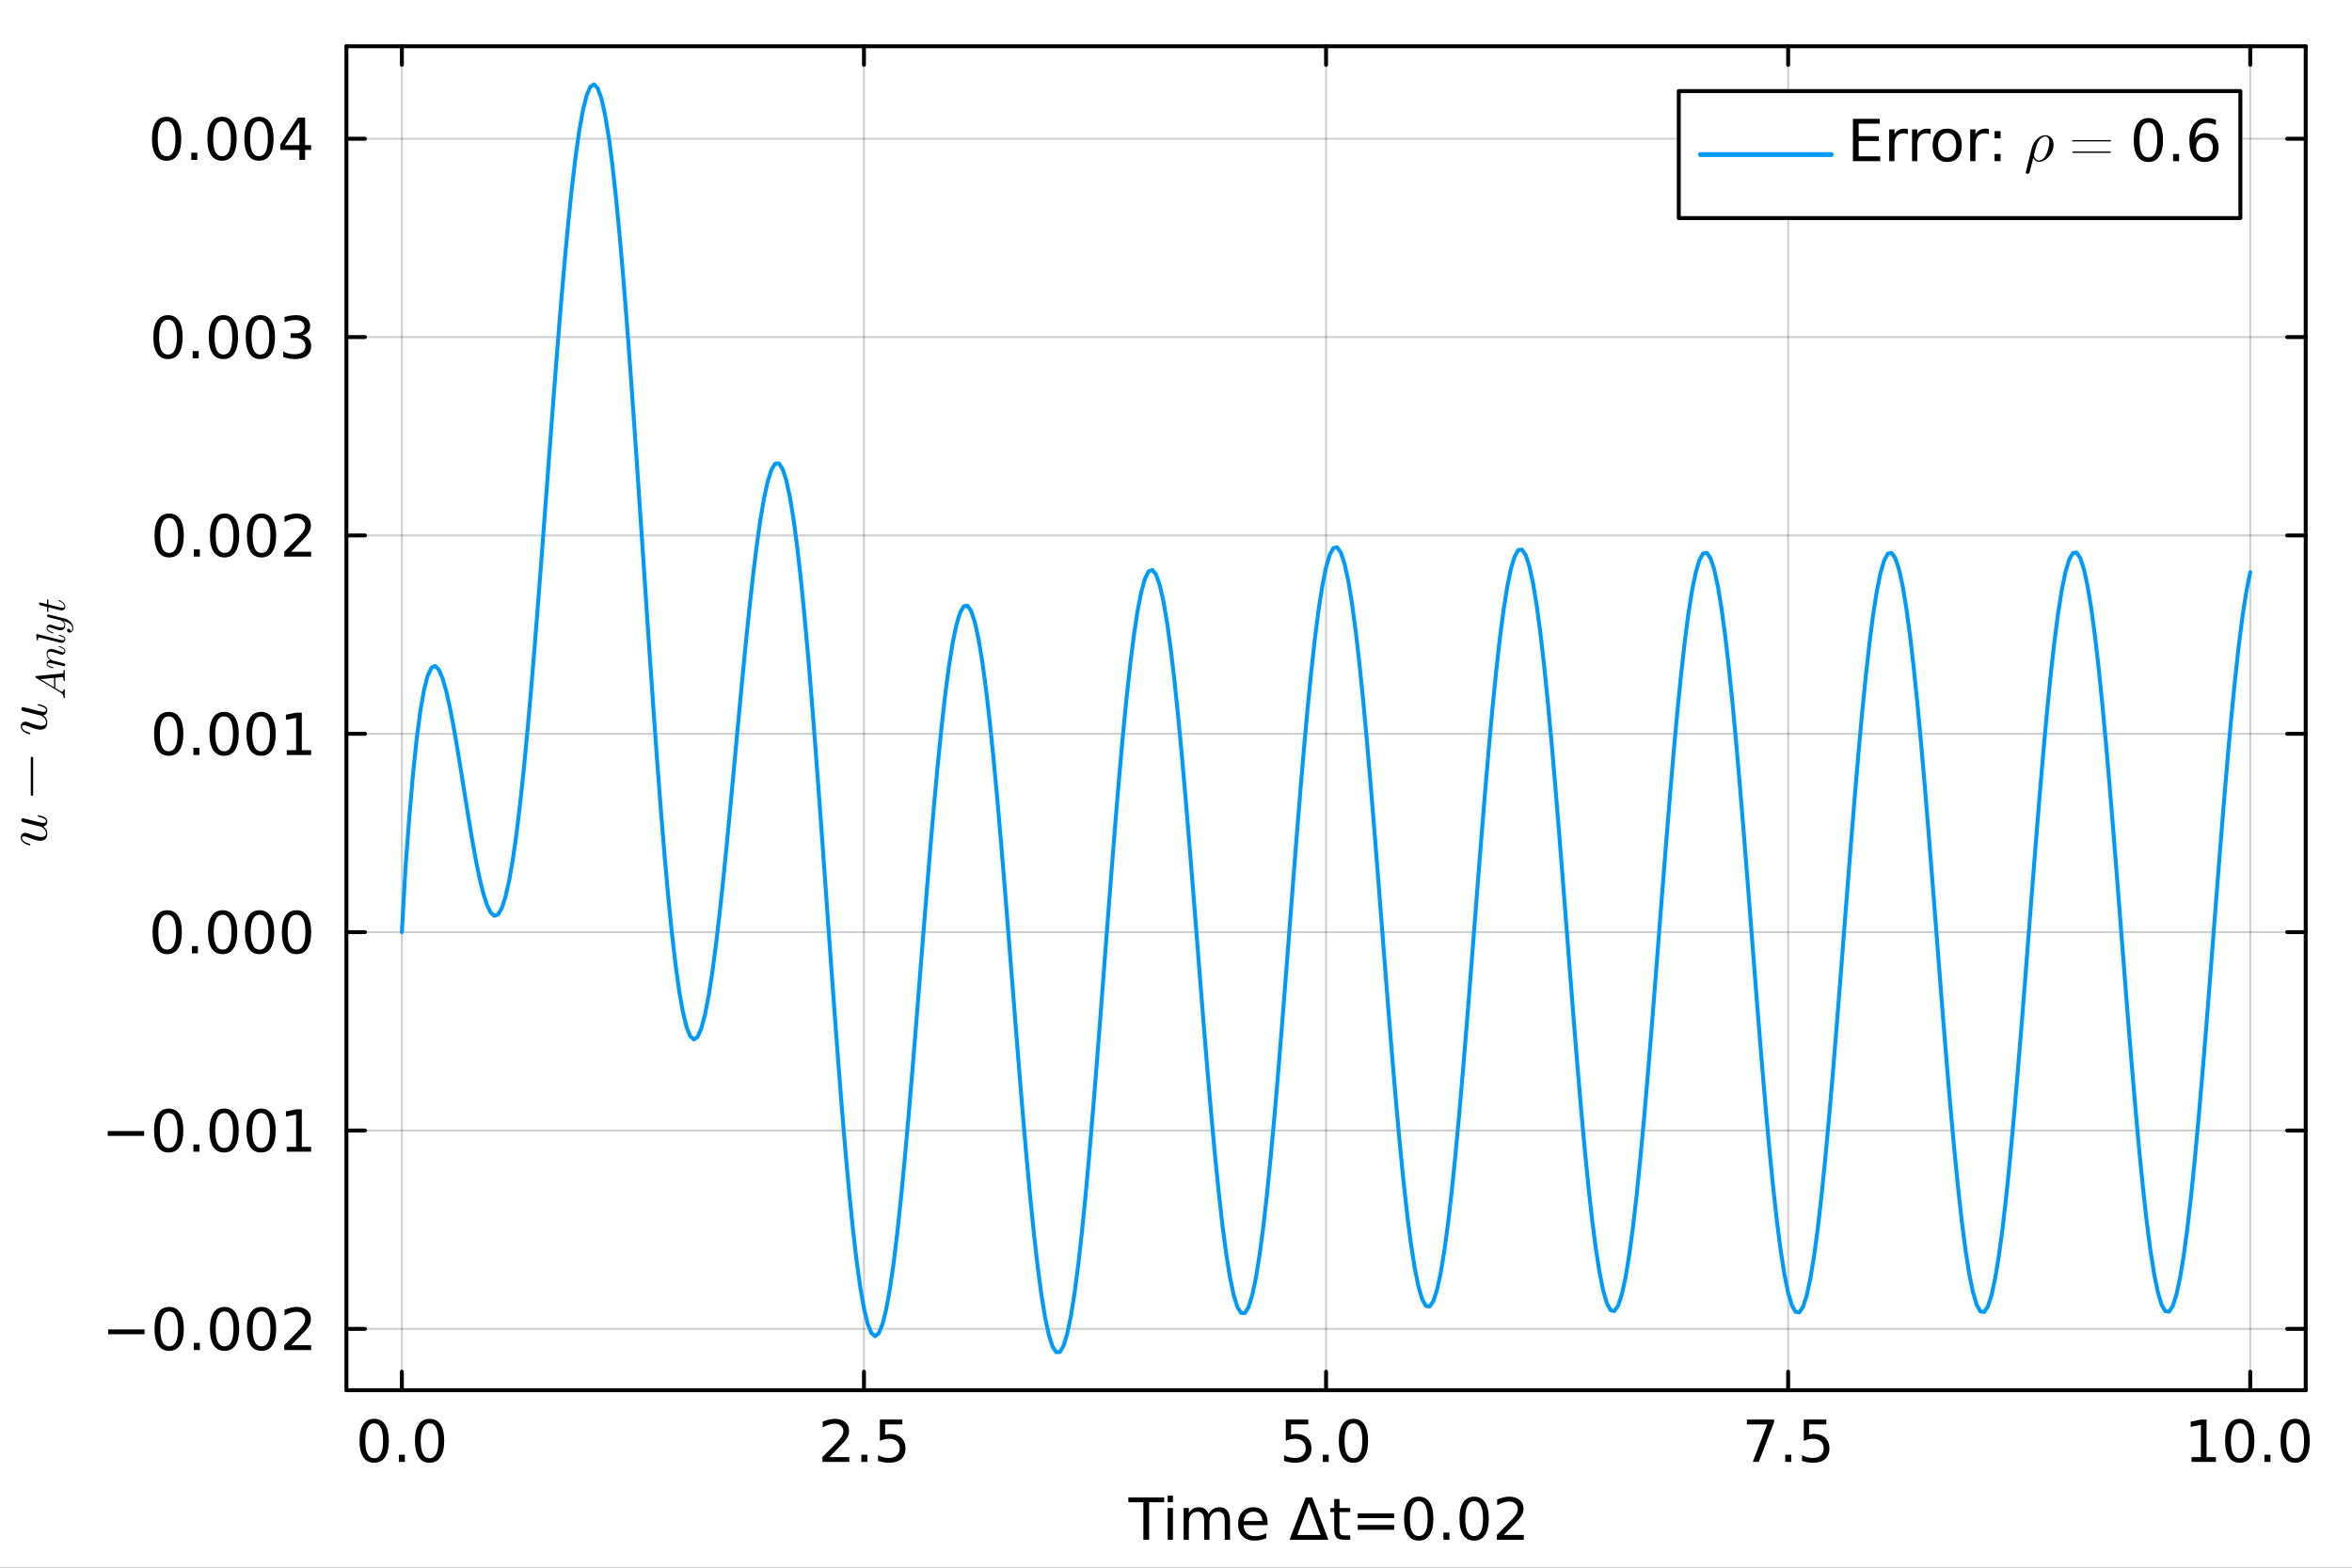 <?xml version="1.0" encoding="utf-8"?>
<svg xmlns="http://www.w3.org/2000/svg" xmlns:xlink="http://www.w3.org/1999/xlink" width="600" height="400" viewBox="0 0 2400 1600">
<rect x="0" y="0" width="2400" height="1600" fill="#333333" stroke="none"/>
<defs>
  <clipPath id="clip550">
    <rect x="0" y="0" width="2400" height="1600"/>
  </clipPath>
</defs>
<path clip-path="url(#clip550)" d="M0 1600 L2400 1600 L2400 0 L0 0  Z" fill="#ffffff" fill-rule="evenodd" fill-opacity="1"/>
<defs>
  <clipPath id="clip551">
    <rect x="480" y="0" width="1681" height="1600"/>
  </clipPath>
</defs>
<path clip-path="url(#clip550)" d="M353.491 1418.86 L2352.76 1418.86 L2352.76 47.244 L353.491 47.244  Z" fill="#ffffff" fill-rule="evenodd" fill-opacity="1"/>
<defs>
  <clipPath id="clip552">
    <rect x="353" y="47" width="2000" height="1373"/>
  </clipPath>
</defs>
<polyline clip-path="url(#clip552)" style="stroke:#000000; stroke-linecap:round; stroke-linejoin:round; stroke-width:2; stroke-opacity:0.1; fill:none" points="410.074,1418.86 410.074,47.244 "/>
<polyline clip-path="url(#clip552)" style="stroke:#000000; stroke-linecap:round; stroke-linejoin:round; stroke-width:2; stroke-opacity:0.1; fill:none" points="881.599,1418.86 881.599,47.244 "/>
<polyline clip-path="url(#clip552)" style="stroke:#000000; stroke-linecap:round; stroke-linejoin:round; stroke-width:2; stroke-opacity:0.1; fill:none" points="1353.12,1418.86 1353.12,47.244 "/>
<polyline clip-path="url(#clip552)" style="stroke:#000000; stroke-linecap:round; stroke-linejoin:round; stroke-width:2; stroke-opacity:0.1; fill:none" points="1824.65,1418.86 1824.65,47.244 "/>
<polyline clip-path="url(#clip552)" style="stroke:#000000; stroke-linecap:round; stroke-linejoin:round; stroke-width:2; stroke-opacity:0.1; fill:none" points="2296.17,1418.86 2296.17,47.244 "/>
<polyline clip-path="url(#clip552)" style="stroke:#000000; stroke-linecap:round; stroke-linejoin:round; stroke-width:2; stroke-opacity:0.1; fill:none" points="410.074,1418.86 410.074,47.244 "/>
<polyline clip-path="url(#clip552)" style="stroke:#000000; stroke-linecap:round; stroke-linejoin:round; stroke-width:2; stroke-opacity:0.1; fill:none" points="881.599,1418.86 881.599,47.244 "/>
<polyline clip-path="url(#clip552)" style="stroke:#000000; stroke-linecap:round; stroke-linejoin:round; stroke-width:2; stroke-opacity:0.1; fill:none" points="1353.12,1418.86 1353.12,47.244 "/>
<polyline clip-path="url(#clip552)" style="stroke:#000000; stroke-linecap:round; stroke-linejoin:round; stroke-width:2; stroke-opacity:0.1; fill:none" points="1824.65,1418.86 1824.65,47.244 "/>
<polyline clip-path="url(#clip552)" style="stroke:#000000; stroke-linecap:round; stroke-linejoin:round; stroke-width:2; stroke-opacity:0.1; fill:none" points="2296.17,1418.86 2296.17,47.244 "/>
<polyline clip-path="url(#clip552)" style="stroke:#000000; stroke-linecap:round; stroke-linejoin:round; stroke-width:2; stroke-opacity:0.1; fill:none" points="353.491,1356.26 2352.76,1356.26 "/>
<polyline clip-path="url(#clip552)" style="stroke:#000000; stroke-linecap:round; stroke-linejoin:round; stroke-width:2; stroke-opacity:0.1; fill:none" points="353.491,1153.82 2352.76,1153.82 "/>
<polyline clip-path="url(#clip552)" style="stroke:#000000; stroke-linecap:round; stroke-linejoin:round; stroke-width:2; stroke-opacity:0.1; fill:none" points="353.491,951.376 2352.76,951.376 "/>
<polyline clip-path="url(#clip552)" style="stroke:#000000; stroke-linecap:round; stroke-linejoin:round; stroke-width:2; stroke-opacity:0.1; fill:none" points="353.491,748.931 2352.76,748.931 "/>
<polyline clip-path="url(#clip552)" style="stroke:#000000; stroke-linecap:round; stroke-linejoin:round; stroke-width:2; stroke-opacity:0.1; fill:none" points="353.491,546.487 2352.76,546.487 "/>
<polyline clip-path="url(#clip552)" style="stroke:#000000; stroke-linecap:round; stroke-linejoin:round; stroke-width:2; stroke-opacity:0.1; fill:none" points="353.491,344.043 2352.76,344.043 "/>
<polyline clip-path="url(#clip552)" style="stroke:#000000; stroke-linecap:round; stroke-linejoin:round; stroke-width:2; stroke-opacity:0.1; fill:none" points="353.491,141.599 2352.76,141.599 "/>
<polyline clip-path="url(#clip552)" style="stroke:#000000; stroke-linecap:round; stroke-linejoin:round; stroke-width:2; stroke-opacity:0.1; fill:none" points="353.491,1356.26 2352.76,1356.26 "/>
<polyline clip-path="url(#clip552)" style="stroke:#000000; stroke-linecap:round; stroke-linejoin:round; stroke-width:2; stroke-opacity:0.1; fill:none" points="353.491,1153.82 2352.76,1153.82 "/>
<polyline clip-path="url(#clip552)" style="stroke:#000000; stroke-linecap:round; stroke-linejoin:round; stroke-width:2; stroke-opacity:0.1; fill:none" points="353.491,951.376 2352.76,951.376 "/>
<polyline clip-path="url(#clip552)" style="stroke:#000000; stroke-linecap:round; stroke-linejoin:round; stroke-width:2; stroke-opacity:0.1; fill:none" points="353.491,748.931 2352.76,748.931 "/>
<polyline clip-path="url(#clip552)" style="stroke:#000000; stroke-linecap:round; stroke-linejoin:round; stroke-width:2; stroke-opacity:0.1; fill:none" points="353.491,546.487 2352.76,546.487 "/>
<polyline clip-path="url(#clip552)" style="stroke:#000000; stroke-linecap:round; stroke-linejoin:round; stroke-width:2; stroke-opacity:0.1; fill:none" points="353.491,344.043 2352.76,344.043 "/>
<polyline clip-path="url(#clip552)" style="stroke:#000000; stroke-linecap:round; stroke-linejoin:round; stroke-width:2; stroke-opacity:0.1; fill:none" points="353.491,141.599 2352.76,141.599 "/>
<polyline clip-path="url(#clip550)" style="stroke:#000000; stroke-linecap:round; stroke-linejoin:round; stroke-width:4; stroke-opacity:1; fill:none" points="353.491,1418.86 2352.76,1418.86 "/>
<polyline clip-path="url(#clip550)" style="stroke:#000000; stroke-linecap:round; stroke-linejoin:round; stroke-width:4; stroke-opacity:1; fill:none" points="353.491,47.244 2352.76,47.244 "/>
<polyline clip-path="url(#clip550)" style="stroke:#000000; stroke-linecap:round; stroke-linejoin:round; stroke-width:4; stroke-opacity:1; fill:none" points="410.074,1418.86 410.074,1399.96 "/>
<polyline clip-path="url(#clip550)" style="stroke:#000000; stroke-linecap:round; stroke-linejoin:round; stroke-width:4; stroke-opacity:1; fill:none" points="881.599,1418.86 881.599,1399.96 "/>
<polyline clip-path="url(#clip550)" style="stroke:#000000; stroke-linecap:round; stroke-linejoin:round; stroke-width:4; stroke-opacity:1; fill:none" points="1353.12,1418.86 1353.12,1399.96 "/>
<polyline clip-path="url(#clip550)" style="stroke:#000000; stroke-linecap:round; stroke-linejoin:round; stroke-width:4; stroke-opacity:1; fill:none" points="1824.65,1418.86 1824.65,1399.96 "/>
<polyline clip-path="url(#clip550)" style="stroke:#000000; stroke-linecap:round; stroke-linejoin:round; stroke-width:4; stroke-opacity:1; fill:none" points="2296.17,1418.86 2296.17,1399.96 "/>
<polyline clip-path="url(#clip550)" style="stroke:#000000; stroke-linecap:round; stroke-linejoin:round; stroke-width:4; stroke-opacity:1; fill:none" points="410.074,47.244 410.074,66.142 "/>
<polyline clip-path="url(#clip550)" style="stroke:#000000; stroke-linecap:round; stroke-linejoin:round; stroke-width:4; stroke-opacity:1; fill:none" points="881.599,47.244 881.599,66.142 "/>
<polyline clip-path="url(#clip550)" style="stroke:#000000; stroke-linecap:round; stroke-linejoin:round; stroke-width:4; stroke-opacity:1; fill:none" points="1353.12,47.244 1353.12,66.142 "/>
<polyline clip-path="url(#clip550)" style="stroke:#000000; stroke-linecap:round; stroke-linejoin:round; stroke-width:4; stroke-opacity:1; fill:none" points="1824.65,47.244 1824.65,66.142 "/>
<polyline clip-path="url(#clip550)" style="stroke:#000000; stroke-linecap:round; stroke-linejoin:round; stroke-width:4; stroke-opacity:1; fill:none" points="2296.17,47.244 2296.17,66.142 "/>
<path clip-path="url(#clip550)" d="M381.805 1452.71 Q377.291 1452.71 375.005 1457.16 Q372.748 1461.59 372.748 1470.5 Q372.748 1479.39 375.005 1483.84 Q377.291 1488.27 381.805 1488.27 Q386.347 1488.27 388.604 1483.84 Q390.89 1479.39 390.89 1470.5 Q390.89 1461.59 388.604 1457.16 Q386.347 1452.71 381.805 1452.71 M381.805 1448.08 Q389.067 1448.08 392.887 1453.84 Q396.735 1459.57 396.735 1470.5 Q396.735 1481.41 392.887 1487.17 Q389.067 1492.9 381.805 1492.9 Q374.542 1492.9 370.694 1487.17 Q366.874 1481.41 366.874 1470.5 Q366.874 1459.57 370.694 1453.84 Q374.542 1448.08 381.805 1448.08 Z" fill="#000000" fill-rule="nonzero" fill-opacity="1" /><path clip-path="url(#clip550)" d="M407.007 1484.71 L413.112 1484.71 L413.112 1492.06 L407.007 1492.06 L407.007 1484.71 Z" fill="#000000" fill-rule="nonzero" fill-opacity="1" /><path clip-path="url(#clip550)" d="M438.344 1452.71 Q433.83 1452.71 431.544 1457.16 Q429.287 1461.59 429.287 1470.5 Q429.287 1479.39 431.544 1483.84 Q433.83 1488.27 438.344 1488.27 Q442.886 1488.27 445.143 1483.84 Q447.429 1479.39 447.429 1470.5 Q447.429 1461.59 445.143 1457.16 Q442.886 1452.71 438.344 1452.71 M438.344 1448.08 Q445.606 1448.08 449.426 1453.84 Q453.274 1459.57 453.274 1470.5 Q453.274 1481.41 449.426 1487.17 Q445.606 1492.9 438.344 1492.9 Q431.081 1492.9 427.233 1487.17 Q423.413 1481.41 423.413 1470.5 Q423.413 1459.57 427.233 1453.84 Q431.081 1448.08 438.344 1448.08 Z" fill="#000000" fill-rule="nonzero" fill-opacity="1" /><path clip-path="url(#clip550)" d="M846.269 1487.14 L866.668 1487.14 L866.668 1492.06 L839.238 1492.06 L839.238 1487.14 Q842.565 1483.7 848.295 1477.91 Q854.053 1472.09 855.528 1470.42 Q858.335 1467.26 859.435 1465.09 Q860.563 1462.89 860.563 1460.78 Q860.563 1457.34 858.132 1455.17 Q855.731 1453 851.854 1453 Q849.105 1453 846.038 1453.95 Q842.999 1454.91 839.527 1456.85 L839.527 1450.94 Q843.057 1449.53 846.124 1448.8 Q849.192 1448.08 851.738 1448.08 Q858.451 1448.08 862.444 1451.44 Q866.437 1454.79 866.437 1460.4 Q866.437 1463.07 865.424 1465.47 Q864.44 1467.84 861.807 1471.08 Q861.084 1471.92 857.207 1475.94 Q853.329 1479.94 846.269 1487.14 Z" fill="#000000" fill-rule="nonzero" fill-opacity="1" /><path clip-path="url(#clip550)" d="M878.937 1484.71 L885.042 1484.71 L885.042 1492.06 L878.937 1492.06 L878.937 1484.71 Z" fill="#000000" fill-rule="nonzero" fill-opacity="1" /><path clip-path="url(#clip550)" d="M897.831 1448.86 L920.777 1448.86 L920.777 1453.78 L903.184 1453.78 L903.184 1464.37 Q904.457 1463.93 905.731 1463.73 Q907.004 1463.5 908.277 1463.5 Q915.511 1463.5 919.735 1467.47 Q923.96 1471.43 923.96 1478.2 Q923.96 1485.17 919.619 1489.05 Q915.279 1492.9 907.38 1492.9 Q904.66 1492.9 901.824 1492.44 Q899.018 1491.97 896.008 1491.05 L896.008 1485.17 Q898.613 1486.59 901.39 1487.29 Q904.168 1487.98 907.264 1487.98 Q912.27 1487.98 915.192 1485.35 Q918.115 1482.71 918.115 1478.2 Q918.115 1473.69 915.192 1471.05 Q912.27 1468.42 907.264 1468.42 Q904.92 1468.42 902.577 1468.94 Q900.262 1469.46 897.831 1470.56 L897.831 1448.86 Z" fill="#000000" fill-rule="nonzero" fill-opacity="1" /><path clip-path="url(#clip550)" d="M1312.08 1448.86 L1335.02 1448.86 L1335.02 1453.78 L1317.43 1453.78 L1317.43 1464.37 Q1318.71 1463.93 1319.98 1463.73 Q1321.25 1463.5 1322.52 1463.5 Q1329.76 1463.5 1333.98 1467.47 Q1338.21 1471.43 1338.21 1478.2 Q1338.21 1485.17 1333.87 1489.05 Q1329.53 1492.9 1321.63 1492.9 Q1318.91 1492.9 1316.07 1492.44 Q1313.27 1491.97 1310.26 1491.05 L1310.26 1485.17 Q1312.86 1486.59 1315.64 1487.29 Q1318.42 1487.98 1321.51 1487.98 Q1326.52 1487.98 1329.44 1485.35 Q1332.36 1482.71 1332.36 1478.2 Q1332.36 1473.69 1329.44 1471.05 Q1326.52 1468.42 1321.51 1468.42 Q1319.17 1468.42 1316.82 1468.94 Q1314.51 1469.46 1312.08 1470.56 L1312.08 1448.86 Z" fill="#000000" fill-rule="nonzero" fill-opacity="1" /><path clip-path="url(#clip550)" d="M1349.72 1484.71 L1355.83 1484.71 L1355.83 1492.06 L1349.72 1492.06 L1349.72 1484.71 Z" fill="#000000" fill-rule="nonzero" fill-opacity="1" /><path clip-path="url(#clip550)" d="M1381.06 1452.71 Q1376.55 1452.71 1374.26 1457.16 Q1372 1461.59 1372 1470.5 Q1372 1479.39 1374.26 1483.84 Q1376.55 1488.27 1381.06 1488.27 Q1385.6 1488.27 1387.86 1483.84 Q1390.15 1479.39 1390.15 1470.5 Q1390.15 1461.59 1387.86 1457.16 Q1385.6 1452.71 1381.06 1452.71 M1381.06 1448.08 Q1388.32 1448.08 1392.14 1453.84 Q1395.99 1459.57 1395.99 1470.5 Q1395.99 1481.41 1392.14 1487.17 Q1388.32 1492.9 1381.06 1492.9 Q1373.8 1492.9 1369.95 1487.17 Q1366.13 1481.41 1366.13 1470.5 Q1366.13 1459.57 1369.95 1453.84 Q1373.8 1448.08 1381.06 1448.08 Z" fill="#000000" fill-rule="nonzero" fill-opacity="1" /><path clip-path="url(#clip550)" d="M1782.55 1448.86 L1810.33 1448.86 L1810.33 1451.35 L1794.64 1492.06 L1788.54 1492.06 L1803.29 1453.78 L1782.55 1453.78 L1782.55 1448.86 Z" fill="#000000" fill-rule="nonzero" fill-opacity="1" /><path clip-path="url(#clip550)" d="M1821.73 1484.71 L1827.83 1484.71 L1827.83 1492.06 L1821.73 1492.06 L1821.73 1484.71 Z" fill="#000000" fill-rule="nonzero" fill-opacity="1" /><path clip-path="url(#clip550)" d="M1840.62 1448.86 L1863.57 1448.86 L1863.57 1453.78 L1845.97 1453.78 L1845.97 1464.37 Q1847.25 1463.93 1848.52 1463.73 Q1849.79 1463.5 1851.07 1463.5 Q1858.3 1463.5 1862.52 1467.47 Q1866.75 1471.43 1866.75 1478.2 Q1866.75 1485.17 1862.41 1489.05 Q1858.07 1492.9 1850.17 1492.9 Q1847.45 1492.9 1844.61 1492.44 Q1841.81 1491.97 1838.8 1491.05 L1838.8 1485.17 Q1841.4 1486.59 1844.18 1487.29 Q1846.96 1487.98 1850.05 1487.98 Q1855.06 1487.98 1857.98 1485.35 Q1860.9 1482.71 1860.9 1478.2 Q1860.9 1473.69 1857.98 1471.05 Q1855.06 1468.42 1850.05 1468.42 Q1847.71 1468.42 1845.37 1468.94 Q1843.05 1469.46 1840.62 1470.56 L1840.62 1448.86 Z" fill="#000000" fill-rule="nonzero" fill-opacity="1" /><path clip-path="url(#clip550)" d="M2236.26 1487.14 L2245.81 1487.14 L2245.81 1454.18 L2235.42 1456.27 L2235.42 1450.94 L2245.75 1448.86 L2251.6 1448.86 L2251.6 1487.14 L2261.15 1487.14 L2261.15 1492.06 L2236.26 1492.06 L2236.26 1487.14 Z" fill="#000000" fill-rule="nonzero" fill-opacity="1" /><path clip-path="url(#clip550)" d="M2285.45 1452.71 Q2280.94 1452.71 2278.65 1457.16 Q2276.4 1461.59 2276.4 1470.5 Q2276.4 1479.39 2278.65 1483.84 Q2280.94 1488.27 2285.45 1488.27 Q2290 1488.27 2292.25 1483.84 Q2294.54 1479.39 2294.54 1470.5 Q2294.54 1461.59 2292.25 1457.16 Q2290 1452.71 2285.45 1452.71 M2285.45 1448.08 Q2292.72 1448.08 2296.53 1453.84 Q2300.38 1459.57 2300.38 1470.5 Q2300.38 1481.41 2296.53 1487.17 Q2292.72 1492.9 2285.45 1492.9 Q2278.19 1492.9 2274.34 1487.17 Q2270.52 1481.41 2270.52 1470.5 Q2270.52 1459.57 2274.34 1453.84 Q2278.19 1448.08 2285.45 1448.08 Z" fill="#000000" fill-rule="nonzero" fill-opacity="1" /><path clip-path="url(#clip550)" d="M2310.65 1484.71 L2316.76 1484.71 L2316.76 1492.06 L2310.65 1492.06 L2310.65 1484.71 Z" fill="#000000" fill-rule="nonzero" fill-opacity="1" /><path clip-path="url(#clip550)" d="M2341.99 1452.71 Q2337.48 1452.71 2335.19 1457.16 Q2332.93 1461.59 2332.93 1470.5 Q2332.93 1479.39 2335.19 1483.84 Q2337.48 1488.27 2341.99 1488.27 Q2346.53 1488.27 2348.79 1483.84 Q2351.08 1479.39 2351.08 1470.5 Q2351.08 1461.59 2348.79 1457.16 Q2346.53 1452.71 2341.99 1452.71 M2341.99 1448.08 Q2349.25 1448.08 2353.07 1453.84 Q2356.92 1459.57 2356.92 1470.5 Q2356.92 1481.41 2353.07 1487.17 Q2349.25 1492.9 2341.99 1492.9 Q2334.73 1492.9 2330.88 1487.17 Q2327.06 1481.41 2327.06 1470.5 Q2327.06 1459.57 2330.88 1453.84 Q2334.73 1448.08 2341.99 1448.08 Z" fill="#000000" fill-rule="nonzero" fill-opacity="1" /><path clip-path="url(#clip550)" d="M1151.39 1528.3 L1187.93 1528.3 L1187.93 1533.22 L1172.6 1533.22 L1172.6 1571.5 L1166.72 1571.5 L1166.72 1533.22 L1151.39 1533.22 L1151.39 1528.3 Z" fill="#000000" fill-rule="nonzero" fill-opacity="1" /><path clip-path="url(#clip550)" d="M1191.52 1539.09 L1196.85 1539.09 L1196.85 1571.5 L1191.52 1571.5 L1191.52 1539.09 M1191.52 1526.48 L1196.85 1526.48 L1196.85 1533.22 L1191.52 1533.22 L1191.52 1526.48 Z" fill="#000000" fill-rule="nonzero" fill-opacity="1" /><path clip-path="url(#clip550)" d="M1233.22 1545.31 Q1235.21 1541.73 1237.99 1540.02 Q1240.77 1538.31 1244.53 1538.31 Q1249.59 1538.31 1252.34 1541.87 Q1255.09 1545.4 1255.09 1551.94 L1255.09 1571.5 L1249.74 1571.5 L1249.74 1552.11 Q1249.74 1547.45 1248.09 1545.2 Q1246.44 1542.94 1243.05 1542.94 Q1238.92 1542.94 1236.52 1545.69 Q1234.11 1548.44 1234.11 1553.18 L1234.11 1571.5 L1228.76 1571.5 L1228.76 1552.11 Q1228.76 1547.43 1227.11 1545.2 Q1225.46 1542.94 1222.02 1542.94 Q1217.94 1542.94 1215.54 1545.72 Q1213.14 1548.47 1213.14 1553.18 L1213.14 1571.5 L1207.78 1571.5 L1207.78 1539.09 L1213.14 1539.09 L1213.14 1544.13 Q1214.96 1541.15 1217.51 1539.73 Q1220.05 1538.31 1223.55 1538.31 Q1227.08 1538.31 1229.54 1540.11 Q1232.03 1541.9 1233.22 1545.31 Z" fill="#000000" fill-rule="nonzero" fill-opacity="1" /><path clip-path="url(#clip550)" d="M1293.43 1553.97 L1293.43 1556.57 L1268.95 1556.57 Q1269.3 1562.07 1272.25 1564.96 Q1275.23 1567.83 1280.53 1567.83 Q1283.59 1567.83 1286.46 1567.07 Q1289.35 1566.32 1292.19 1564.82 L1292.19 1569.85 Q1289.32 1571.07 1286.31 1571.7 Q1283.3 1572.34 1280.21 1572.34 Q1272.45 1572.34 1267.91 1567.83 Q1263.4 1563.31 1263.4 1555.61 Q1263.4 1547.66 1267.68 1543 Q1271.99 1538.31 1279.28 1538.31 Q1285.82 1538.31 1289.61 1542.54 Q1293.43 1546.73 1293.43 1553.97 M1288.11 1552.4 Q1288.05 1548.03 1285.65 1545.43 Q1283.27 1542.83 1279.34 1542.83 Q1274.88 1542.83 1272.19 1545.34 Q1269.53 1547.86 1269.13 1552.43 L1288.11 1552.4 Z" fill="#000000" fill-rule="nonzero" fill-opacity="1" /><path clip-path="url(#clip550)" d="M1335.68 1534.06 L1323.81 1566.64 L1347.57 1566.64 L1335.68 1534.06 M1315.88 1571.5 L1332.38 1528.3 L1339 1528.3 L1355.47 1571.5 L1315.88 1571.5 Z" fill="#000000" fill-rule="nonzero" fill-opacity="1" /><path clip-path="url(#clip550)" d="M1366.81 1529.89 L1366.81 1539.09 L1377.78 1539.09 L1377.78 1543.23 L1366.81 1543.23 L1366.81 1560.82 Q1366.81 1564.79 1367.88 1565.92 Q1368.98 1567.04 1372.31 1567.04 L1377.78 1567.04 L1377.78 1571.5 L1372.31 1571.5 Q1366.14 1571.5 1363.8 1569.21 Q1361.46 1566.9 1361.46 1560.82 L1361.46 1543.23 L1357.55 1543.23 L1357.55 1539.09 L1361.46 1539.09 L1361.46 1529.89 L1366.81 1529.89 Z" fill="#000000" fill-rule="nonzero" fill-opacity="1" /><path clip-path="url(#clip550)" d="M1385.47 1544.59 L1422.57 1544.59 L1422.57 1549.45 L1385.47 1549.45 L1385.47 1544.59 M1385.47 1556.4 L1422.57 1556.4 L1422.57 1561.31 L1385.47 1561.31 L1385.47 1556.4 Z" fill="#000000" fill-rule="nonzero" fill-opacity="1" /><path clip-path="url(#clip550)" d="M1447.68 1532.15 Q1443.17 1532.15 1440.88 1536.6 Q1438.63 1541.03 1438.63 1549.94 Q1438.63 1558.83 1440.88 1563.28 Q1443.17 1567.71 1447.68 1567.71 Q1452.23 1567.71 1454.48 1563.28 Q1456.77 1558.83 1456.77 1549.94 Q1456.77 1541.03 1454.48 1536.6 Q1452.23 1532.15 1447.68 1532.15 M1447.68 1527.52 Q1454.95 1527.52 1458.77 1533.28 Q1462.61 1539.01 1462.61 1549.94 Q1462.61 1560.85 1458.77 1566.61 Q1454.95 1572.34 1447.68 1572.34 Q1440.42 1572.34 1436.57 1566.61 Q1432.75 1560.85 1432.75 1549.94 Q1432.75 1539.01 1436.57 1533.28 Q1440.42 1527.52 1447.68 1527.52 Z" fill="#000000" fill-rule="nonzero" fill-opacity="1" /><path clip-path="url(#clip550)" d="M1472.89 1564.15 L1478.99 1564.15 L1478.99 1571.5 L1472.89 1571.5 L1472.89 1564.15 Z" fill="#000000" fill-rule="nonzero" fill-opacity="1" /><path clip-path="url(#clip550)" d="M1504.22 1532.15 Q1499.71 1532.15 1497.42 1536.6 Q1495.17 1541.03 1495.17 1549.94 Q1495.17 1558.83 1497.42 1563.28 Q1499.71 1567.71 1504.22 1567.71 Q1508.77 1567.71 1511.02 1563.28 Q1513.31 1558.83 1513.31 1549.94 Q1513.31 1541.03 1511.02 1536.6 Q1508.77 1532.15 1504.22 1532.15 M1504.22 1527.52 Q1511.48 1527.52 1515.3 1533.28 Q1519.15 1539.01 1519.15 1549.94 Q1519.15 1560.85 1515.3 1566.61 Q1511.48 1572.34 1504.22 1572.34 Q1496.96 1572.34 1493.11 1566.61 Q1489.29 1560.85 1489.29 1549.94 Q1489.29 1539.01 1493.11 1533.28 Q1496.96 1527.52 1504.22 1527.52 Z" fill="#000000" fill-rule="nonzero" fill-opacity="1" /><path clip-path="url(#clip550)" d="M1534.46 1566.58 L1554.86 1566.58 L1554.86 1571.5 L1527.43 1571.5 L1527.43 1566.58 Q1530.76 1563.14 1536.48 1557.35 Q1542.24 1551.53 1543.72 1549.86 Q1546.53 1546.7 1547.62 1544.53 Q1548.75 1542.33 1548.75 1540.22 Q1548.75 1536.78 1546.32 1534.61 Q1543.92 1532.44 1540.04 1532.44 Q1537.29 1532.44 1534.23 1533.39 Q1531.19 1534.35 1527.72 1536.29 L1527.72 1530.38 Q1531.25 1528.97 1534.31 1528.24 Q1537.38 1527.52 1539.93 1527.52 Q1546.64 1527.52 1550.63 1530.88 Q1554.63 1534.23 1554.63 1539.84 Q1554.63 1542.51 1553.61 1544.91 Q1552.63 1547.28 1550 1550.52 Q1549.27 1551.36 1545.4 1555.38 Q1541.52 1559.38 1534.46 1566.58 Z" fill="#000000" fill-rule="nonzero" fill-opacity="1" /><polyline clip-path="url(#clip550)" style="stroke:#000000; stroke-linecap:round; stroke-linejoin:round; stroke-width:4; stroke-opacity:1; fill:none" points="353.491,1418.86 353.491,47.244 "/>
<polyline clip-path="url(#clip550)" style="stroke:#000000; stroke-linecap:round; stroke-linejoin:round; stroke-width:4; stroke-opacity:1; fill:none" points="2352.76,1418.86 2352.76,47.244 "/>
<polyline clip-path="url(#clip550)" style="stroke:#000000; stroke-linecap:round; stroke-linejoin:round; stroke-width:4; stroke-opacity:1; fill:none" points="353.491,1356.26 372.389,1356.26 "/>
<polyline clip-path="url(#clip550)" style="stroke:#000000; stroke-linecap:round; stroke-linejoin:round; stroke-width:4; stroke-opacity:1; fill:none" points="353.491,1153.82 372.389,1153.82 "/>
<polyline clip-path="url(#clip550)" style="stroke:#000000; stroke-linecap:round; stroke-linejoin:round; stroke-width:4; stroke-opacity:1; fill:none" points="353.491,951.376 372.389,951.376 "/>
<polyline clip-path="url(#clip550)" style="stroke:#000000; stroke-linecap:round; stroke-linejoin:round; stroke-width:4; stroke-opacity:1; fill:none" points="353.491,748.931 372.389,748.931 "/>
<polyline clip-path="url(#clip550)" style="stroke:#000000; stroke-linecap:round; stroke-linejoin:round; stroke-width:4; stroke-opacity:1; fill:none" points="353.491,546.487 372.389,546.487 "/>
<polyline clip-path="url(#clip550)" style="stroke:#000000; stroke-linecap:round; stroke-linejoin:round; stroke-width:4; stroke-opacity:1; fill:none" points="353.491,344.043 372.389,344.043 "/>
<polyline clip-path="url(#clip550)" style="stroke:#000000; stroke-linecap:round; stroke-linejoin:round; stroke-width:4; stroke-opacity:1; fill:none" points="353.491,141.599 372.389,141.599 "/>
<polyline clip-path="url(#clip550)" style="stroke:#000000; stroke-linecap:round; stroke-linejoin:round; stroke-width:4; stroke-opacity:1; fill:none" points="2352.76,1356.26 2333.86,1356.26 "/>
<polyline clip-path="url(#clip550)" style="stroke:#000000; stroke-linecap:round; stroke-linejoin:round; stroke-width:4; stroke-opacity:1; fill:none" points="2352.76,1153.82 2333.86,1153.82 "/>
<polyline clip-path="url(#clip550)" style="stroke:#000000; stroke-linecap:round; stroke-linejoin:round; stroke-width:4; stroke-opacity:1; fill:none" points="2352.76,951.376 2333.86,951.376 "/>
<polyline clip-path="url(#clip550)" style="stroke:#000000; stroke-linecap:round; stroke-linejoin:round; stroke-width:4; stroke-opacity:1; fill:none" points="2352.76,748.931 2333.86,748.931 "/>
<polyline clip-path="url(#clip550)" style="stroke:#000000; stroke-linecap:round; stroke-linejoin:round; stroke-width:4; stroke-opacity:1; fill:none" points="2352.76,546.487 2333.86,546.487 "/>
<polyline clip-path="url(#clip550)" style="stroke:#000000; stroke-linecap:round; stroke-linejoin:round; stroke-width:4; stroke-opacity:1; fill:none" points="2352.76,344.043 2333.86,344.043 "/>
<polyline clip-path="url(#clip550)" style="stroke:#000000; stroke-linecap:round; stroke-linejoin:round; stroke-width:4; stroke-opacity:1; fill:none" points="2352.76,141.599 2333.86,141.599 "/>
<path clip-path="url(#clip550)" d="M110.403 1356.83 L147.498 1356.83 L147.498 1361.75 L110.403 1361.75 L110.403 1356.83 Z" fill="#000000" fill-rule="nonzero" fill-opacity="1" /><path clip-path="url(#clip550)" d="M172.613 1338.51 Q168.1 1338.51 165.814 1342.97 Q163.557 1347.4 163.557 1356.31 Q163.557 1365.19 165.814 1369.65 Q168.1 1374.07 172.613 1374.07 Q177.156 1374.07 179.413 1369.65 Q181.699 1365.19 181.699 1356.31 Q181.699 1347.4 179.413 1342.97 Q177.156 1338.51 172.613 1338.51 M172.613 1333.88 Q179.876 1333.88 183.696 1339.64 Q187.544 1345.37 187.544 1356.31 Q187.544 1367.22 183.696 1372.97 Q179.876 1378.7 172.613 1378.7 Q165.351 1378.7 161.502 1372.97 Q157.683 1367.22 157.683 1356.31 Q157.683 1345.37 161.502 1339.64 Q165.351 1333.88 172.613 1333.88 Z" fill="#000000" fill-rule="nonzero" fill-opacity="1" /><path clip-path="url(#clip550)" d="M197.816 1370.51 L203.921 1370.51 L203.921 1377.86 L197.816 1377.86 L197.816 1370.51 Z" fill="#000000" fill-rule="nonzero" fill-opacity="1" /><path clip-path="url(#clip550)" d="M229.152 1338.51 Q224.639 1338.51 222.353 1342.97 Q220.096 1347.4 220.096 1356.31 Q220.096 1365.19 222.353 1369.65 Q224.639 1374.07 229.152 1374.07 Q233.695 1374.07 235.952 1369.65 Q238.238 1365.19 238.238 1356.31 Q238.238 1347.4 235.952 1342.97 Q233.695 1338.51 229.152 1338.51 M229.152 1333.88 Q236.415 1333.88 240.235 1339.64 Q244.083 1345.37 244.083 1356.31 Q244.083 1367.22 240.235 1372.97 Q236.415 1378.7 229.152 1378.7 Q221.89 1378.7 218.041 1372.97 Q214.222 1367.22 214.222 1356.31 Q214.222 1345.37 218.041 1339.64 Q221.89 1333.88 229.152 1333.88 Z" fill="#000000" fill-rule="nonzero" fill-opacity="1" /><path clip-path="url(#clip550)" d="M266.855 1338.51 Q262.341 1338.51 260.055 1342.97 Q257.798 1347.4 257.798 1356.31 Q257.798 1365.19 260.055 1369.65 Q262.341 1374.07 266.855 1374.07 Q271.398 1374.07 273.655 1369.65 Q275.94 1365.19 275.94 1356.31 Q275.94 1347.4 273.655 1342.97 Q271.398 1338.51 266.855 1338.51 M266.855 1333.88 Q274.118 1333.88 277.937 1339.64 Q281.785 1345.37 281.785 1356.31 Q281.785 1367.22 277.937 1372.97 Q274.118 1378.7 266.855 1378.7 Q259.592 1378.7 255.744 1372.97 Q251.924 1367.22 251.924 1356.31 Q251.924 1345.37 255.744 1339.64 Q259.592 1333.88 266.855 1333.88 Z" fill="#000000" fill-rule="nonzero" fill-opacity="1" /><path clip-path="url(#clip550)" d="M297.092 1372.95 L317.491 1372.95 L317.491 1377.86 L290.061 1377.86 L290.061 1372.95 Q293.388 1369.5 299.117 1363.71 Q304.875 1357.9 306.351 1356.22 Q309.158 1353.07 310.257 1350.9 Q311.386 1348.7 311.386 1346.59 Q311.386 1343.14 308.955 1340.97 Q306.554 1338.8 302.676 1338.8 Q299.928 1338.8 296.86 1339.76 Q293.822 1340.71 290.35 1342.65 L290.35 1336.75 Q293.88 1335.33 296.947 1334.61 Q300.014 1333.88 302.561 1333.88 Q309.274 1333.88 313.267 1337.24 Q317.26 1340.6 317.26 1346.21 Q317.26 1348.87 316.247 1351.27 Q315.263 1353.65 312.63 1356.89 Q311.907 1357.73 308.029 1361.75 Q304.152 1365.74 297.092 1372.95 Z" fill="#000000" fill-rule="nonzero" fill-opacity="1" /><path clip-path="url(#clip550)" d="M109.94 1154.38 L147.035 1154.38 L147.035 1159.3 L109.94 1159.3 L109.94 1154.38 Z" fill="#000000" fill-rule="nonzero" fill-opacity="1" /><path clip-path="url(#clip550)" d="M172.15 1136.07 Q167.637 1136.07 165.351 1140.52 Q163.094 1144.95 163.094 1153.86 Q163.094 1162.75 165.351 1167.2 Q167.637 1171.63 172.15 1171.63 Q176.693 1171.63 178.95 1167.2 Q181.236 1162.75 181.236 1153.86 Q181.236 1144.95 178.95 1140.52 Q176.693 1136.07 172.15 1136.07 M172.15 1131.44 Q179.413 1131.44 183.233 1137.2 Q187.081 1142.93 187.081 1153.86 Q187.081 1164.77 183.233 1170.53 Q179.413 1176.26 172.15 1176.26 Q164.888 1176.26 161.039 1170.53 Q157.22 1164.77 157.22 1153.86 Q157.22 1142.93 161.039 1137.2 Q164.888 1131.44 172.15 1131.44 Z" fill="#000000" fill-rule="nonzero" fill-opacity="1" /><path clip-path="url(#clip550)" d="M197.353 1168.07 L203.458 1168.07 L203.458 1175.42 L197.353 1175.42 L197.353 1168.07 Z" fill="#000000" fill-rule="nonzero" fill-opacity="1" /><path clip-path="url(#clip550)" d="M228.69 1136.07 Q224.176 1136.07 221.89 1140.52 Q219.633 1144.95 219.633 1153.86 Q219.633 1162.75 221.89 1167.2 Q224.176 1171.63 228.69 1171.63 Q233.232 1171.63 235.489 1167.2 Q237.775 1162.75 237.775 1153.86 Q237.775 1144.95 235.489 1140.52 Q233.232 1136.07 228.69 1136.07 M228.69 1131.44 Q235.952 1131.44 239.772 1137.2 Q243.62 1142.93 243.62 1153.86 Q243.62 1164.77 239.772 1170.53 Q235.952 1176.26 228.69 1176.26 Q221.427 1176.26 217.578 1170.53 Q213.759 1164.77 213.759 1153.86 Q213.759 1142.93 217.578 1137.2 Q221.427 1131.44 228.69 1131.44 Z" fill="#000000" fill-rule="nonzero" fill-opacity="1" /><path clip-path="url(#clip550)" d="M266.392 1136.07 Q261.878 1136.07 259.592 1140.52 Q257.335 1144.95 257.335 1153.86 Q257.335 1162.75 259.592 1167.2 Q261.878 1171.63 266.392 1171.63 Q270.935 1171.63 273.192 1167.2 Q275.477 1162.75 275.477 1153.86 Q275.477 1144.95 273.192 1140.52 Q270.935 1136.07 266.392 1136.07 M266.392 1131.44 Q273.655 1131.44 277.474 1137.2 Q281.322 1142.93 281.322 1153.86 Q281.322 1164.77 277.474 1170.53 Q273.655 1176.26 266.392 1176.26 Q259.129 1176.26 255.281 1170.53 Q251.461 1164.77 251.461 1153.86 Q251.461 1142.93 255.281 1137.2 Q259.129 1131.44 266.392 1131.44 Z" fill="#000000" fill-rule="nonzero" fill-opacity="1" /><path clip-path="url(#clip550)" d="M292.607 1170.5 L302.156 1170.5 L302.156 1137.54 L291.768 1139.63 L291.768 1134.3 L302.098 1132.22 L307.943 1132.22 L307.943 1170.5 L317.491 1170.5 L317.491 1175.42 L292.607 1175.42 L292.607 1170.5 Z" fill="#000000" fill-rule="nonzero" fill-opacity="1" /><path clip-path="url(#clip550)" d="M170.617 933.624 Q166.103 933.624 163.817 938.08 Q161.56 942.507 161.56 951.419 Q161.56 960.302 163.817 964.758 Q166.103 969.185 170.617 969.185 Q175.16 969.185 177.417 964.758 Q179.703 960.302 179.703 951.419 Q179.703 942.507 177.417 938.08 Q175.16 933.624 170.617 933.624 M170.617 928.994 Q177.88 928.994 181.699 934.752 Q185.547 940.482 185.547 951.419 Q185.547 962.328 181.699 968.086 Q177.88 973.815 170.617 973.815 Q163.354 973.815 159.506 968.086 Q155.686 962.328 155.686 951.419 Q155.686 940.482 159.506 934.752 Q163.354 928.994 170.617 928.994 Z" fill="#000000" fill-rule="nonzero" fill-opacity="1" /><path clip-path="url(#clip550)" d="M195.819 965.626 L201.925 965.626 L201.925 972.976 L195.819 972.976 L195.819 965.626 Z" fill="#000000" fill-rule="nonzero" fill-opacity="1" /><path clip-path="url(#clip550)" d="M227.156 933.624 Q222.642 933.624 220.356 938.08 Q218.099 942.507 218.099 951.419 Q218.099 960.302 220.356 964.758 Q222.642 969.185 227.156 969.185 Q231.699 969.185 233.956 964.758 Q236.242 960.302 236.242 951.419 Q236.242 942.507 233.956 938.08 Q231.699 933.624 227.156 933.624 M227.156 928.994 Q234.419 928.994 238.238 934.752 Q242.086 940.482 242.086 951.419 Q242.086 962.328 238.238 968.086 Q234.419 973.815 227.156 973.815 Q219.893 973.815 216.045 968.086 Q212.225 962.328 212.225 951.419 Q212.225 940.482 216.045 934.752 Q219.893 928.994 227.156 928.994 Z" fill="#000000" fill-rule="nonzero" fill-opacity="1" /><path clip-path="url(#clip550)" d="M264.858 933.624 Q260.344 933.624 258.059 938.08 Q255.802 942.507 255.802 951.419 Q255.802 960.302 258.059 964.758 Q260.344 969.185 264.858 969.185 Q269.401 969.185 271.658 964.758 Q273.944 960.302 273.944 951.419 Q273.944 942.507 271.658 938.08 Q269.401 933.624 264.858 933.624 M264.858 928.994 Q272.121 928.994 275.94 934.752 Q279.789 940.482 279.789 951.419 Q279.789 962.328 275.94 968.086 Q272.121 973.815 264.858 973.815 Q257.596 973.815 253.747 968.086 Q249.928 962.328 249.928 951.419 Q249.928 940.482 253.747 934.752 Q257.596 928.994 264.858 928.994 Z" fill="#000000" fill-rule="nonzero" fill-opacity="1" /><path clip-path="url(#clip550)" d="M302.561 933.624 Q298.047 933.624 295.761 938.08 Q293.504 942.507 293.504 951.419 Q293.504 960.302 295.761 964.758 Q298.047 969.185 302.561 969.185 Q307.103 969.185 309.36 964.758 Q311.646 960.302 311.646 951.419 Q311.646 942.507 309.36 938.08 Q307.103 933.624 302.561 933.624 M302.561 928.994 Q309.823 928.994 313.643 934.752 Q317.491 940.482 317.491 951.419 Q317.491 962.328 313.643 968.086 Q309.823 973.815 302.561 973.815 Q295.298 973.815 291.45 968.086 Q287.63 962.328 287.63 951.419 Q287.63 940.482 291.45 934.752 Q295.298 928.994 302.561 928.994 Z" fill="#000000" fill-rule="nonzero" fill-opacity="1" /><path clip-path="url(#clip550)" d="M172.15 731.18 Q167.637 731.18 165.351 735.636 Q163.094 740.063 163.094 748.975 Q163.094 757.858 165.351 762.314 Q167.637 766.741 172.15 766.741 Q176.693 766.741 178.95 762.314 Q181.236 757.858 181.236 748.975 Q181.236 740.063 178.95 735.636 Q176.693 731.18 172.15 731.18 M172.15 726.55 Q179.413 726.55 183.233 732.308 Q187.081 738.037 187.081 748.975 Q187.081 759.883 183.233 765.641 Q179.413 771.37 172.15 771.37 Q164.888 771.37 161.039 765.641 Q157.22 759.883 157.22 748.975 Q157.22 738.037 161.039 732.308 Q164.888 726.55 172.15 726.55 Z" fill="#000000" fill-rule="nonzero" fill-opacity="1" /><path clip-path="url(#clip550)" d="M197.353 763.182 L203.458 763.182 L203.458 770.531 L197.353 770.531 L197.353 763.182 Z" fill="#000000" fill-rule="nonzero" fill-opacity="1" /><path clip-path="url(#clip550)" d="M228.69 731.18 Q224.176 731.18 221.89 735.636 Q219.633 740.063 219.633 748.975 Q219.633 757.858 221.89 762.314 Q224.176 766.741 228.69 766.741 Q233.232 766.741 235.489 762.314 Q237.775 757.858 237.775 748.975 Q237.775 740.063 235.489 735.636 Q233.232 731.18 228.69 731.18 M228.69 726.55 Q235.952 726.55 239.772 732.308 Q243.62 738.037 243.62 748.975 Q243.62 759.883 239.772 765.641 Q235.952 771.37 228.69 771.37 Q221.427 771.37 217.578 765.641 Q213.759 759.883 213.759 748.975 Q213.759 738.037 217.578 732.308 Q221.427 726.55 228.69 726.55 Z" fill="#000000" fill-rule="nonzero" fill-opacity="1" /><path clip-path="url(#clip550)" d="M266.392 731.18 Q261.878 731.18 259.592 735.636 Q257.335 740.063 257.335 748.975 Q257.335 757.858 259.592 762.314 Q261.878 766.741 266.392 766.741 Q270.935 766.741 273.192 762.314 Q275.477 757.858 275.477 748.975 Q275.477 740.063 273.192 735.636 Q270.935 731.18 266.392 731.18 M266.392 726.55 Q273.655 726.55 277.474 732.308 Q281.322 738.037 281.322 748.975 Q281.322 759.883 277.474 765.641 Q273.655 771.37 266.392 771.37 Q259.129 771.37 255.281 765.641 Q251.461 759.883 251.461 748.975 Q251.461 738.037 255.281 732.308 Q259.129 726.55 266.392 726.55 Z" fill="#000000" fill-rule="nonzero" fill-opacity="1" /><path clip-path="url(#clip550)" d="M292.607 765.612 L302.156 765.612 L302.156 732.655 L291.768 734.739 L291.768 729.415 L302.098 727.331 L307.943 727.331 L307.943 765.612 L317.491 765.612 L317.491 770.531 L292.607 770.531 L292.607 765.612 Z" fill="#000000" fill-rule="nonzero" fill-opacity="1" /><path clip-path="url(#clip550)" d="M172.613 528.735 Q168.1 528.735 165.814 533.191 Q163.557 537.619 163.557 546.531 Q163.557 555.414 165.814 559.87 Q168.1 564.297 172.613 564.297 Q177.156 564.297 179.413 559.87 Q181.699 555.414 181.699 546.531 Q181.699 537.619 179.413 533.191 Q177.156 528.735 172.613 528.735 M172.613 524.106 Q179.876 524.106 183.696 529.864 Q187.544 535.593 187.544 546.531 Q187.544 557.439 183.696 563.197 Q179.876 568.926 172.613 568.926 Q165.351 568.926 161.502 563.197 Q157.683 557.439 157.683 546.531 Q157.683 535.593 161.502 529.864 Q165.351 524.106 172.613 524.106 Z" fill="#000000" fill-rule="nonzero" fill-opacity="1" /><path clip-path="url(#clip550)" d="M197.816 560.738 L203.921 560.738 L203.921 568.087 L197.816 568.087 L197.816 560.738 Z" fill="#000000" fill-rule="nonzero" fill-opacity="1" /><path clip-path="url(#clip550)" d="M229.152 528.735 Q224.639 528.735 222.353 533.191 Q220.096 537.619 220.096 546.531 Q220.096 555.414 222.353 559.87 Q224.639 564.297 229.152 564.297 Q233.695 564.297 235.952 559.87 Q238.238 555.414 238.238 546.531 Q238.238 537.619 235.952 533.191 Q233.695 528.735 229.152 528.735 M229.152 524.106 Q236.415 524.106 240.235 529.864 Q244.083 535.593 244.083 546.531 Q244.083 557.439 240.235 563.197 Q236.415 568.926 229.152 568.926 Q221.89 568.926 218.041 563.197 Q214.222 557.439 214.222 546.531 Q214.222 535.593 218.041 529.864 Q221.89 524.106 229.152 524.106 Z" fill="#000000" fill-rule="nonzero" fill-opacity="1" /><path clip-path="url(#clip550)" d="M266.855 528.735 Q262.341 528.735 260.055 533.191 Q257.798 537.619 257.798 546.531 Q257.798 555.414 260.055 559.87 Q262.341 564.297 266.855 564.297 Q271.398 564.297 273.655 559.87 Q275.94 555.414 275.94 546.531 Q275.94 537.619 273.655 533.191 Q271.398 528.735 266.855 528.735 M266.855 524.106 Q274.118 524.106 277.937 529.864 Q281.785 535.593 281.785 546.531 Q281.785 557.439 277.937 563.197 Q274.118 568.926 266.855 568.926 Q259.592 568.926 255.744 563.197 Q251.924 557.439 251.924 546.531 Q251.924 535.593 255.744 529.864 Q259.592 524.106 266.855 524.106 Z" fill="#000000" fill-rule="nonzero" fill-opacity="1" /><path clip-path="url(#clip550)" d="M297.092 563.168 L317.491 563.168 L317.491 568.087 L290.061 568.087 L290.061 563.168 Q293.388 559.725 299.117 553.938 Q304.875 548.122 306.351 546.444 Q309.158 543.29 310.257 541.12 Q311.386 538.921 311.386 536.808 Q311.386 533.365 308.955 531.195 Q306.554 529.025 302.676 529.025 Q299.928 529.025 296.86 529.98 Q293.822 530.935 290.35 532.873 L290.35 526.97 Q293.88 525.553 296.947 524.829 Q300.014 524.106 302.561 524.106 Q309.274 524.106 313.267 527.462 Q317.26 530.819 317.26 536.432 Q317.26 539.094 316.247 541.496 Q315.263 543.869 312.63 547.109 Q311.907 547.948 308.029 551.97 Q304.152 555.963 297.092 563.168 Z" fill="#000000" fill-rule="nonzero" fill-opacity="1" /><path clip-path="url(#clip550)" d="M171.427 326.291 Q166.913 326.291 164.627 330.747 Q162.37 335.174 162.37 344.086 Q162.37 352.969 164.627 357.425 Q166.913 361.852 171.427 361.852 Q175.97 361.852 178.227 357.425 Q180.513 352.969 180.513 344.086 Q180.513 335.174 178.227 330.747 Q175.97 326.291 171.427 326.291 M171.427 321.662 Q178.69 321.662 182.509 327.42 Q186.358 333.149 186.358 344.086 Q186.358 354.995 182.509 360.753 Q178.69 366.482 171.427 366.482 Q164.164 366.482 160.316 360.753 Q156.497 354.995 156.497 344.086 Q156.497 333.149 160.316 327.42 Q164.164 321.662 171.427 321.662 Z" fill="#000000" fill-rule="nonzero" fill-opacity="1" /><path clip-path="url(#clip550)" d="M196.63 358.293 L202.735 358.293 L202.735 365.643 L196.63 365.643 L196.63 358.293 Z" fill="#000000" fill-rule="nonzero" fill-opacity="1" /><path clip-path="url(#clip550)" d="M227.966 326.291 Q223.452 326.291 221.166 330.747 Q218.909 335.174 218.909 344.086 Q218.909 352.969 221.166 357.425 Q223.452 361.852 227.966 361.852 Q232.509 361.852 234.766 357.425 Q237.052 352.969 237.052 344.086 Q237.052 335.174 234.766 330.747 Q232.509 326.291 227.966 326.291 M227.966 321.662 Q235.229 321.662 239.048 327.42 Q242.897 333.149 242.897 344.086 Q242.897 354.995 239.048 360.753 Q235.229 366.482 227.966 366.482 Q220.703 366.482 216.855 360.753 Q213.036 354.995 213.036 344.086 Q213.036 333.149 216.855 327.42 Q220.703 321.662 227.966 321.662 Z" fill="#000000" fill-rule="nonzero" fill-opacity="1" /><path clip-path="url(#clip550)" d="M265.668 326.291 Q261.155 326.291 258.869 330.747 Q256.612 335.174 256.612 344.086 Q256.612 352.969 258.869 357.425 Q261.155 361.852 265.668 361.852 Q270.211 361.852 272.468 357.425 Q274.754 352.969 274.754 344.086 Q274.754 335.174 272.468 330.747 Q270.211 326.291 265.668 326.291 M265.668 321.662 Q272.931 321.662 276.751 327.42 Q280.599 333.149 280.599 344.086 Q280.599 354.995 276.751 360.753 Q272.931 366.482 265.668 366.482 Q258.406 366.482 254.557 360.753 Q250.738 354.995 250.738 344.086 Q250.738 333.149 254.557 327.42 Q258.406 321.662 265.668 321.662 Z" fill="#000000" fill-rule="nonzero" fill-opacity="1" /><path clip-path="url(#clip550)" d="M308.579 342.35 Q312.775 343.247 315.118 346.083 Q317.491 348.918 317.491 353.085 Q317.491 359.48 313.093 362.981 Q308.695 366.482 300.593 366.482 Q297.873 366.482 294.98 365.932 Q292.115 365.411 289.048 364.341 L289.048 358.698 Q291.479 360.116 294.372 360.84 Q297.266 361.563 300.419 361.563 Q305.917 361.563 308.782 359.393 Q311.675 357.223 311.675 353.085 Q311.675 349.266 308.984 347.124 Q306.322 344.954 301.548 344.954 L296.513 344.954 L296.513 340.151 L301.779 340.151 Q306.091 340.151 308.377 338.444 Q310.662 336.708 310.662 333.467 Q310.662 330.14 308.29 328.375 Q305.946 326.581 301.548 326.581 Q299.146 326.581 296.397 327.101 Q293.649 327.622 290.35 328.722 L290.35 323.513 Q293.678 322.588 296.571 322.125 Q299.494 321.662 302.069 321.662 Q308.724 321.662 312.601 324.7 Q316.478 327.709 316.478 332.859 Q316.478 336.447 314.424 338.936 Q312.37 341.395 308.579 342.35 Z" fill="#000000" fill-rule="nonzero" fill-opacity="1" /><path clip-path="url(#clip550)" d="M170.009 123.847 Q165.495 123.847 163.21 128.303 Q160.953 132.73 160.953 141.642 Q160.953 150.525 163.21 154.981 Q165.495 159.408 170.009 159.408 Q174.552 159.408 176.809 154.981 Q179.095 150.525 179.095 141.642 Q179.095 132.73 176.809 128.303 Q174.552 123.847 170.009 123.847 M170.009 119.217 Q177.272 119.217 181.091 124.975 Q184.94 130.705 184.94 141.642 Q184.94 152.551 181.091 158.309 Q177.272 164.038 170.009 164.038 Q162.747 164.038 158.898 158.309 Q155.079 152.551 155.079 141.642 Q155.079 130.705 158.898 124.975 Q162.747 119.217 170.009 119.217 Z" fill="#000000" fill-rule="nonzero" fill-opacity="1" /><path clip-path="url(#clip550)" d="M195.212 155.849 L201.317 155.849 L201.317 163.199 L195.212 163.199 L195.212 155.849 Z" fill="#000000" fill-rule="nonzero" fill-opacity="1" /><path clip-path="url(#clip550)" d="M226.548 123.847 Q222.034 123.847 219.749 128.303 Q217.492 132.73 217.492 141.642 Q217.492 150.525 219.749 154.981 Q222.034 159.408 226.548 159.408 Q231.091 159.408 233.348 154.981 Q235.634 150.525 235.634 141.642 Q235.634 132.73 233.348 128.303 Q231.091 123.847 226.548 123.847 M226.548 119.217 Q233.811 119.217 237.63 124.975 Q241.479 130.705 241.479 141.642 Q241.479 152.551 237.63 158.309 Q233.811 164.038 226.548 164.038 Q219.286 164.038 215.437 158.309 Q211.618 152.551 211.618 141.642 Q211.618 130.705 215.437 124.975 Q219.286 119.217 226.548 119.217 Z" fill="#000000" fill-rule="nonzero" fill-opacity="1" /><path clip-path="url(#clip550)" d="M264.251 123.847 Q259.737 123.847 257.451 128.303 Q255.194 132.73 255.194 141.642 Q255.194 150.525 257.451 154.981 Q259.737 159.408 264.251 159.408 Q268.793 159.408 271.05 154.981 Q273.336 150.525 273.336 141.642 Q273.336 132.73 271.05 128.303 Q268.793 123.847 264.251 123.847 M264.251 119.217 Q271.513 119.217 275.333 124.975 Q279.181 130.705 279.181 141.642 Q279.181 152.551 275.333 158.309 Q271.513 164.038 264.251 164.038 Q256.988 164.038 253.14 158.309 Q249.32 152.551 249.32 141.642 Q249.32 130.705 253.14 124.975 Q256.988 119.217 264.251 119.217 Z" fill="#000000" fill-rule="nonzero" fill-opacity="1" /><path clip-path="url(#clip550)" d="M305.512 125.091 L290.755 148.152 L305.512 148.152 L305.512 125.091 M303.978 119.999 L311.328 119.999 L311.328 148.152 L317.491 148.152 L317.491 153.013 L311.328 153.013 L311.328 163.199 L305.512 163.199 L305.512 153.013 L286.01 153.013 L286.01 147.371 L303.978 119.999 Z" fill="#000000" fill-rule="nonzero" fill-opacity="1" /><path clip-path="url(#clip550)" d="M39.037 832.043 Q42.814 832.804 44.98 833.829 Q48.289 835.498 48.289 838.279 Q48.289 840.211 47.205 841.675 Q46.093 843.11 44.248 843.608 Q44.98 844.164 45.478 844.662 Q45.976 845.13 46.737 846.038 Q47.469 846.945 47.879 848.175 Q48.289 849.375 48.289 850.751 Q48.289 851.805 48.084 852.772 Q47.908 853.738 47.41 854.762 Q46.883 855.758 46.093 856.49 Q45.302 857.193 44.014 857.661 Q42.726 858.129 41.086 858.129 Q39.037 858.129 36.255 857.339 Q33.474 856.519 28.497 854.645 Q25.862 853.621 24.398 853.621 Q23.724 853.621 23.285 853.767 Q22.846 853.913 22.7 854.206 Q22.524 854.47 22.495 854.645 Q22.436 854.821 22.436 855.114 Q22.436 856.929 24.281 858.51 Q26.125 860.091 29.873 861.174 Q30.605 861.409 30.78 861.555 Q30.956 861.701 30.956 862.141 Q30.927 862.873 30.341 862.873 Q30.107 862.873 29.199 862.609 Q28.262 862.346 26.887 861.731 Q25.481 861.087 24.222 860.208 Q22.934 859.33 22.026 857.954 Q21.119 856.548 21.119 854.938 Q21.119 852.742 22.553 851.396 Q23.959 850.019 26.037 850.019 Q27.326 850.019 29.814 851.044 Q38.451 854.294 42.053 854.294 Q46.942 854.294 46.942 850.576 Q46.942 849.346 46.444 848.204 Q45.947 847.033 45.244 846.272 Q44.541 845.511 43.78 844.925 Q43.019 844.31 42.521 844.047 Q42.023 843.754 41.906 843.725 L23.871 839.245 Q23.168 839.069 22.7 838.747 Q22.202 838.396 22.026 837.986 Q21.851 837.576 21.821 837.342 Q21.763 837.108 21.763 836.903 Q21.763 836.171 22.202 835.673 Q22.641 835.146 23.402 835.146 Q23.549 835.146 24.251 835.322 Q24.925 835.468 25.92 835.702 Q26.887 835.937 27.413 836.054 Q31.102 836.991 31.483 837.079 L37.954 838.747 Q38.334 838.835 39.564 839.128 Q40.794 839.392 41.438 839.538 Q42.053 839.684 42.901 839.831 Q43.721 839.948 44.19 839.948 Q45.654 839.948 46.298 839.509 Q46.942 839.069 46.942 838.103 Q46.942 837.196 46.327 836.493 Q45.683 835.761 44.453 835.205 Q43.194 834.648 42.17 834.326 Q41.145 834.004 39.535 833.594 Q38.832 833.448 38.656 833.331 Q38.451 833.185 38.451 832.775 Q38.451 832.043 39.037 832.043 Z" fill="#000000" fill-rule="nonzero" fill-opacity="1" /><path clip-path="url(#clip550)" d="M31.776 772.692 Q32.127 772.341 32.625 772.341 Q33.123 772.341 33.474 772.692 Q33.825 773.044 33.825 773.541 L33.825 811.076 Q33.825 811.573 33.474 811.925 Q33.123 812.276 32.625 812.276 Q32.127 812.276 31.776 811.925 Q31.424 811.573 31.424 811.076 L31.424 773.541 Q31.424 773.044 31.776 772.692 Z" fill="#000000" fill-rule="nonzero" fill-opacity="1" /><path clip-path="url(#clip550)" d="M39.037 718.612 Q42.814 719.373 44.98 720.398 Q48.289 722.067 48.289 724.848 Q48.289 726.781 47.205 728.245 Q46.093 729.679 44.248 730.177 Q44.98 730.733 45.478 731.231 Q45.976 731.7 46.737 732.607 Q47.469 733.515 47.879 734.744 Q48.289 735.945 48.289 737.321 Q48.289 738.375 48.084 739.341 Q47.908 740.307 47.41 741.332 Q46.883 742.327 46.093 743.059 Q45.302 743.762 44.014 744.231 Q42.726 744.699 41.086 744.699 Q39.037 744.699 36.255 743.909 Q33.474 743.089 28.497 741.215 Q25.862 740.19 24.398 740.19 Q23.724 740.19 23.285 740.337 Q22.846 740.483 22.7 740.776 Q22.524 741.039 22.495 741.215 Q22.436 741.391 22.436 741.683 Q22.436 743.499 24.281 745.08 Q26.125 746.661 29.873 747.744 Q30.605 747.978 30.78 748.125 Q30.956 748.271 30.956 748.71 Q30.927 749.442 30.341 749.442 Q30.107 749.442 29.199 749.179 Q28.262 748.915 26.887 748.3 Q25.481 747.656 24.222 746.778 Q22.934 745.899 22.026 744.523 Q21.119 743.118 21.119 741.508 Q21.119 739.312 22.553 737.965 Q23.959 736.589 26.037 736.589 Q27.326 736.589 29.814 737.614 Q38.451 740.864 42.053 740.864 Q46.942 740.864 46.942 737.145 Q46.942 735.916 46.444 734.774 Q45.947 733.603 45.244 732.841 Q44.541 732.08 43.78 731.495 Q43.019 730.88 42.521 730.616 Q42.023 730.323 41.906 730.294 L23.871 725.815 Q23.168 725.639 22.7 725.317 Q22.202 724.966 22.026 724.556 Q21.851 724.146 21.821 723.912 Q21.763 723.677 21.763 723.472 Q21.763 722.74 22.202 722.243 Q22.641 721.716 23.402 721.716 Q23.549 721.716 24.251 721.891 Q24.925 722.038 25.92 722.272 Q26.887 722.506 27.413 722.623 Q31.102 723.56 31.483 723.648 L37.954 725.317 Q38.334 725.405 39.564 725.698 Q40.794 725.961 41.438 726.107 Q42.053 726.254 42.901 726.4 Q43.721 726.517 44.19 726.517 Q45.654 726.517 46.298 726.078 Q46.942 725.639 46.942 724.673 Q46.942 723.765 46.327 723.063 Q45.683 722.331 44.453 721.774 Q43.194 721.218 42.17 720.896 Q41.145 720.574 39.535 720.164 Q38.832 720.018 38.656 719.901 Q38.451 719.754 38.451 719.344 Q38.451 718.612 39.037 718.612 Z" fill="#000000" fill-rule="nonzero" fill-opacity="1" /><path clip-path="url(#clip550)" d="M65.303 683.716 Q65.693 683.716 65.898 683.88 Q66.082 684.023 66.123 684.167 Q66.144 684.29 66.144 684.474 Q66.144 685.007 66.082 686.852 Q66.021 688.696 66.021 689.229 Q66.021 690.09 66.082 691.852 Q66.144 693.615 66.144 694.476 Q66.144 695.049 65.672 695.049 Q65.365 695.049 65.201 694.988 Q65.016 694.926 64.955 694.762 Q64.873 694.578 64.873 694.476 Q64.853 694.353 64.853 694.045 Q64.853 693.635 64.812 693.205 Q64.75 692.774 64.627 692.242 Q64.504 691.709 64.197 691.381 Q63.889 691.032 63.459 691.032 Q63.275 691.032 61.758 691.176 Q60.241 691.319 58.479 691.504 Q56.696 691.688 56.45 691.709 L56.45 702.243 Q58.11 703.206 59.258 703.883 Q60.405 704.559 60.795 704.805 Q61.184 705.051 61.43 705.194 Q61.676 705.338 61.819 705.42 Q62.906 706.014 63.377 706.014 Q64.689 706.014 64.853 704.047 Q64.853 703.37 65.344 703.37 Q65.713 703.37 65.918 703.534 Q66.103 703.698 66.123 703.842 Q66.144 703.965 66.144 704.169 Q66.144 704.846 66.082 706.26 Q66.021 707.674 66.021 708.371 Q66.021 708.965 66.082 710.195 Q66.144 711.425 66.144 711.978 Q66.144 712.224 66 712.367 Q65.857 712.511 65.672 712.511 Q65.385 712.511 65.222 712.47 Q65.058 712.408 64.976 712.244 Q64.894 712.08 64.894 711.998 Q64.873 711.916 64.853 711.63 Q64.75 710.072 64.012 708.863 Q63.254 707.633 61.307 706.465 L36.795 691.873 Q36.55 691.729 36.426 691.627 Q36.304 691.524 36.201 691.319 Q36.099 691.094 36.099 690.766 Q36.099 690.254 36.263 690.151 Q36.406 690.049 37.103 689.987 L63.336 687.425 Q63.889 687.364 64.115 687.323 Q64.32 687.261 64.545 686.995 Q64.75 686.708 64.812 686.196 Q64.853 685.663 64.853 684.679 Q64.853 684.31 64.873 684.167 Q64.873 684.023 64.976 683.88 Q65.078 683.716 65.303 683.716 M55.138 691.832 L41.304 693.164 L55.138 701.444 L55.138 691.832 Z" fill="#000000" fill-rule="nonzero" fill-opacity="1" /><path clip-path="url(#clip550)" d="M60.139 659.254 Q60.303 659.254 60.938 659.438 Q61.573 659.623 62.557 660.073 Q63.541 660.504 64.443 661.098 Q65.324 661.693 65.98 662.676 Q66.615 663.64 66.615 664.746 Q66.615 666.222 65.631 667.206 Q64.648 668.189 63.172 668.189 Q62.352 668.189 61.225 667.759 Q53.949 665.033 51.449 665.033 Q48.518 665.033 48.518 667.308 Q48.518 668.435 48.949 669.501 Q49.359 670.546 49.932 671.264 Q50.506 671.981 51.306 672.637 Q52.084 673.272 52.617 673.6 Q53.13 673.907 53.642 674.153 L55.733 674.686 Q56.306 674.809 58.54 675.403 L62.332 676.326 Q65.16 676.982 65.426 677.125 Q66 677.33 66.308 677.781 Q66.615 678.232 66.615 678.683 Q66.615 679.195 66.308 679.543 Q66 679.892 65.467 679.892 Q65.385 679.892 65.078 679.83 Q64.771 679.769 64.34 679.666 Q63.91 679.564 63.664 679.523 L53.97 677.084 Q52.207 676.633 51.654 676.531 Q51.08 676.408 50.445 676.408 Q48.518 676.408 48.518 677.719 Q48.518 678.785 49.789 679.482 Q51.06 680.179 53.519 680.773 Q54.195 680.958 54.339 681.08 Q54.482 681.183 54.482 681.49 Q54.462 682.003 54.052 682.003 Q53.949 682.003 53.273 681.839 Q52.597 681.675 51.633 681.367 Q50.65 681.039 49.994 680.732 Q49.502 680.466 49.277 680.322 Q49.031 680.158 48.559 679.769 Q48.068 679.359 47.842 678.826 Q47.596 678.273 47.596 677.596 Q47.596 676.08 48.58 674.973 Q49.543 673.866 51.244 673.723 Q47.596 670.997 47.596 667.185 Q47.596 664.931 48.785 663.64 Q49.974 662.348 52.084 662.348 Q52.576 662.348 53.212 662.451 Q53.827 662.533 54.605 662.738 Q55.384 662.922 55.978 663.086 Q56.573 663.25 57.536 663.578 Q58.479 663.906 58.889 664.049 Q59.298 664.193 60.262 664.541 Q61.205 664.869 61.307 664.91 Q63.213 665.669 64.299 665.669 Q65.016 665.669 65.344 665.443 Q65.672 665.197 65.672 664.664 Q65.672 663.23 64.258 662.164 Q62.824 661.078 60.487 660.381 Q59.975 660.217 59.852 660.135 Q59.729 660.032 59.729 659.746 Q59.729 659.254 60.139 659.254 Z" fill="#000000" fill-rule="nonzero" fill-opacity="1" /><path clip-path="url(#clip550)" d="M37.472 647.09 L61.737 653.136 Q62.701 653.382 63.746 653.382 Q65.672 653.382 65.672 652.111 Q65.672 651.517 65.283 651.025 Q64.873 650.533 64.074 650.164 Q63.254 649.775 62.475 649.529 Q61.696 649.263 60.487 648.935 Q60.016 648.832 59.872 648.73 Q59.729 648.627 59.729 648.34 Q59.729 647.828 60.139 647.828 Q62.66 648.34 64.258 649.099 Q66.615 650.205 66.615 652.255 Q66.615 653.792 65.549 654.94 Q64.463 656.067 62.742 656.067 Q62.086 656.067 61.307 655.862 L40.321 650.574 L39.501 650.431 Q39.275 650.431 39.152 650.513 Q39.029 650.595 38.906 651.087 Q38.783 651.558 38.783 652.501 Q38.783 652.89 38.763 653.075 Q38.742 653.239 38.64 653.403 Q38.538 653.546 38.312 653.546 Q37.943 653.546 37.738 653.403 Q37.533 653.239 37.492 653.116 Q37.451 652.993 37.431 652.747 Q37.41 652.398 37.308 651.23 Q37.185 650.062 37.103 649.058 Q37.021 648.054 37.021 647.623 Q37.021 647.377 37.144 647.254 Q37.246 647.111 37.369 647.09 L37.472 647.09 Z" fill="#000000" fill-rule="nonzero" fill-opacity="1" /><path clip-path="url(#clip550)" d="M49.195 627.138 Q49.482 627.138 50.158 627.322 L66.185 631.339 Q69.751 632.22 72.251 635.09 Q74.751 637.938 74.751 641.177 Q74.751 643.124 73.706 644.374 Q72.681 645.624 71.103 645.624 Q69.71 645.624 69.034 644.886 Q68.378 644.148 68.378 643.267 Q68.378 642.98 68.46 642.673 Q68.542 642.365 68.89 642.037 Q69.238 641.709 69.833 641.709 Q70.796 641.709 71.554 642.55 Q71.903 642.96 71.985 643.349 Q72.067 643.718 72.067 644.353 Q72.641 644.107 73.03 643.656 Q73.419 643.206 73.563 642.693 Q73.727 642.181 73.768 641.853 Q73.829 641.505 73.829 641.177 Q73.829 638.553 71.185 636.545 Q70.386 635.95 69.587 635.52 Q68.808 635.069 67.845 634.741 Q66.902 634.413 66.39 634.27 Q65.877 634.106 64.709 633.819 Q66.615 635.725 66.615 638.061 Q66.615 639.045 66.349 639.926 Q66.082 640.787 65.529 641.545 Q64.955 642.304 63.951 642.755 Q62.947 643.185 61.614 643.185 Q60.2 643.185 58.274 642.632 Q56.347 642.078 52.802 640.746 Q50.814 640.029 49.85 640.029 Q49.379 640.029 49.092 640.131 Q48.785 640.234 48.682 640.439 Q48.559 640.644 48.539 640.767 Q48.518 640.869 48.518 641.074 Q48.518 642.283 49.748 643.411 Q50.978 644.538 53.724 645.317 Q54.236 645.48 54.359 645.583 Q54.482 645.685 54.482 645.993 Q54.462 646.505 54.052 646.505 Q53.888 646.505 53.253 646.321 Q52.597 646.136 51.633 645.706 Q50.65 645.255 49.769 644.64 Q48.867 644.025 48.231 643.062 Q47.596 642.078 47.596 640.951 Q47.596 639.414 48.6 638.471 Q49.584 637.508 51.039 637.508 Q51.633 637.508 52.166 637.672 Q52.679 637.815 54.052 638.348 Q59.586 640.5 62.291 640.5 Q62.947 640.5 63.5 640.398 Q64.033 640.275 64.566 640.008 Q65.078 639.742 65.385 639.209 Q65.672 638.656 65.672 637.897 Q65.672 636.934 65.222 636.032 Q64.75 635.11 64.115 634.536 Q63.479 633.942 62.947 633.594 Q62.393 633.225 62.106 633.143 L54.564 631.257 L51.203 630.417 Q49.379 630.028 48.928 629.843 Q48.498 629.597 48.272 629.167 Q48.047 628.736 48.047 628.367 Q48.047 627.855 48.354 627.507 Q48.662 627.138 49.195 627.138 Z" fill="#000000" fill-rule="nonzero" fill-opacity="1" /><path clip-path="url(#clip550)" d="M48.518 611.742 Q49.092 611.742 49.236 612.008 Q49.359 612.275 49.359 613.012 L49.359 616.947 L61.737 620.062 Q62.824 620.308 63.746 620.308 Q64.771 620.308 65.222 620.001 Q65.672 619.673 65.672 618.997 Q65.672 617.665 64.463 616.23 Q63.254 614.775 60.303 613.545 Q59.913 613.381 59.831 613.299 Q59.729 613.197 59.729 612.93 Q59.729 612.418 60.139 612.418 Q60.282 612.418 60.938 612.705 Q61.594 612.971 62.557 613.566 Q63.52 614.14 64.422 614.898 Q65.324 615.636 65.98 616.763 Q66.615 617.89 66.615 619.099 Q66.615 620.8 65.529 621.886 Q64.443 622.952 62.742 622.952 Q62.188 622.952 60.426 622.522 Q58.643 622.091 49.359 619.755 L49.359 623.465 Q49.359 623.977 49.338 624.182 Q49.318 624.366 49.215 624.51 Q49.092 624.633 48.846 624.633 Q48.457 624.633 48.293 624.469 Q48.108 624.305 48.088 624.1 Q48.047 623.874 48.047 623.362 L48.047 619.427 L41.386 617.788 Q40.73 617.624 40.361 617.214 Q39.972 616.783 39.931 616.537 Q39.87 616.291 39.87 616.107 Q39.87 615.554 40.177 615.226 Q40.464 614.898 40.997 614.898 Q41.284 614.898 48.047 616.619 L48.047 612.93 Q48.047 612.459 48.068 612.275 Q48.088 612.07 48.19 611.906 Q48.293 611.742 48.518 611.742 Z" fill="#000000" fill-rule="nonzero" fill-opacity="1" /><polyline clip-path="url(#clip552)" style="stroke:#009af9; stroke-linecap:round; stroke-linejoin:round; stroke-width:4; stroke-opacity:1; fill:none" points="410.074,951.376 413.846,884.473 417.618,834.545 421.391,790.557 425.163,754.368 428.935,725.577 432.707,704.046 436.479,689.483 440.252,681.517 444.024,679.694 447.796,683.48 451.568,692.276 455.34,705.425 459.113,722.218 462.885,741.91 466.657,763.732 470.429,786.898 474.201,810.621 477.974,834.124 481.746,856.653 485.518,877.487 489.29,895.949 493.062,911.418 496.835,923.339 500.607,931.228 504.379,934.682 508.151,933.386 511.923,927.113 515.696,915.733 519.468,899.211 523.24,877.608 527.012,851.081 530.784,819.878 534.557,784.334 538.329,744.868 542.101,701.972 545.873,656.209 549.645,608.194 553.418,558.595 557.19,508.113 560.962,457.477 564.734,407.427 568.506,358.707 572.279,312.05 576.051,268.164 579.823,227.725 583.595,191.364 587.367,159.656 591.14,133.111 594.912,112.167 598.684,97.179 602.456,88.418 606.228,86.063 610.001,90.2 613.773,100.817 617.545,117.807 621.317,140.97 625.089,170.011 628.862,204.55 632.634,244.126 636.406,288.201 640.178,336.171 643.95,387.375 647.723,441.105 651.495,496.618 655.267,553.144 659.039,609.901 662.811,666.106 666.584,720.987 670.356,773.797 674.128,823.822 677.9,870.393 681.672,912.9 685.445,950.797 689.217,983.611 692.989,1010.95 696.761,1032.51 700.533,1048.09 704.306,1057.56 708.078,1060.9 711.85,1058.19 715.622,1049.61 719.394,1035.41 723.167,1015.95 726.939,991.666 730.711,963.067 734.483,930.733 738.255,895.298 742.027,857.448 745.8,817.903 749.572,777.411 753.344,736.732 757.116,696.628 760.888,657.851 764.661,621.13 768.433,587.161 772.205,556.593 775.977,530.021 779.749,507.976 783.522,490.914 787.294,479.212 791.066,473.158 794.838,472.952 798.61,478.698 802.383,490.405 806.155,507.984 809.927,531.254 813.699,559.939 817.471,593.679 821.244,632.028 825.016,674.468 828.788,720.414 832.56,769.222 836.332,820.201 840.105,872.624 843.877,925.74 847.649,978.782 851.421,1030.98 855.193,1081.59 858.966,1129.87 862.738,1175.12 866.51,1216.7 870.282,1253.99 874.054,1286.49 877.827,1313.71 881.599,1335.29 885.371,1350.94 889.143,1360.46 892.915,1363.75 896.688,1360.79 900.46,1351.67 904.232,1336.58 908.004,1315.8 911.776,1289.69 915.549,1258.68 919.321,1223.32 923.093,1184.18 926.865,1141.9 930.637,1097.19 934.41,1050.77 938.182,1003.4 941.954,955.851 945.726,908.885 949.498,863.265 953.271,819.729 957.043,778.978 960.815,741.668 964.587,708.402 968.359,679.715 972.132,656.07 975.904,637.848 979.676,625.344 983.448,618.761 987.22,618.21 990.993,623.701 994.765,635.153 998.537,652.386 1002.31,675.128 1006.08,703.023 1009.85,735.627 1013.63,772.426 1017.4,812.837 1021.17,856.218 1024.94,901.881 1028.71,949.1 1032.49,997.126 1036.26,1045.19 1040.03,1092.54 1043.8,1138.41 1047.58,1182.07 1051.35,1222.82 1055.12,1260.01 1058.89,1293.05 1062.66,1321.4 1066.44,1344.61 1070.21,1362.3 1073.98,1374.18 1077.75,1380.04 1081.53,1379.79 1085.3,1373.42 1089.07,1361 1092.84,1342.74 1096.61,1318.9 1100.39,1289.84 1104.16,1256.01 1107.93,1217.93 1111.7,1176.19 1115.48,1131.43 1119.25,1084.33 1123.02,1035.64 1126.79,986.11 1130.56,936.498 1134.34,887.576 1138.11,840.103 1141.88,794.812 1145.65,752.404 1149.42,713.535 1153.2,678.803 1156.97,648.743 1160.74,623.814 1164.51,604.397 1168.29,590.784 1172.06,583.177 1175.83,581.683 1179.6,586.312 1183.37,596.978 1187.15,613.502 1190.92,635.609 1194.69,662.938 1198.46,695.048 1202.24,731.419 1206.01,771.466 1209.78,814.547 1213.55,859.97 1217.32,907.009 1221.1,954.911 1224.87,1002.91 1228.64,1050.24 1232.41,1096.14 1236.19,1139.88 1239.96,1180.76 1243.73,1218.12 1247.5,1251.38 1251.27,1279.99 1255.05,1303.49 1258.82,1321.51 1262.59,1333.75 1266.36,1340.01 1270.14,1340.19 1273.91,1334.28 1277.68,1322.36 1281.45,1304.61 1285.22,1281.3 1289,1252.81 1292.77,1219.56 1296.54,1182.09 1300.31,1140.97 1304.08,1096.84 1307.86,1050.41 1311.63,1002.38 1315.4,953.532 1319.17,904.613 1322.95,856.395 1326.72,809.634 1330.49,765.064 1334.26,723.383 1338.03,685.247 1341.81,651.253 1345.58,621.933 1349.35,597.748 1353.12,579.075 1356.9,566.208 1360.67,559.346 1364.44,558.596 1368.21,563.967 1371.98,575.372 1375.76,592.631 1379.53,615.469 1383.3,643.525 1387.07,676.355 1390.85,713.441 1394.62,754.195 1398.39,797.976 1402.16,844.091 1405.93,891.814 1409.71,940.39 1413.48,989.053 1417.25,1037.04 1421.02,1083.58 1424.8,1127.96 1428.57,1169.46 1432.34,1207.44 1436.11,1241.3 1439.88,1270.49 1443.66,1294.57 1447.43,1313.16 1451.2,1325.95 1454.97,1332.76 1458.75,1333.46 1462.52,1328.07 1466.29,1316.64 1470.06,1299.38 1473.83,1276.56 1477.61,1248.53 1481.38,1215.73 1485.15,1178.69 1488.92,1137.99 1492.69,1094.28 1496.47,1048.24 1500.24,1000.6 1504.01,952.123 1507.78,903.562 1511.56,855.69 1515.33,809.262 1519.1,765.012 1522.87,723.64 1526.64,685.799 1530.42,652.088 1534.19,623.04 1537.96,599.113 1541.73,580.689 1545.51,568.057 1549.28,561.42 1553.05,560.883 1556.82,566.456 1560.59,578.053 1564.37,595.492 1568.14,618.5 1571.91,646.716 1575.68,679.696 1579.46,716.922 1583.23,757.807 1587,801.709 1590.77,847.936 1594.54,895.762 1598.32,944.432 1602.09,993.182 1605.86,1041.24 1609.63,1087.86 1613.41,1132.3 1617.18,1173.85 1620.95,1211.88 1624.72,1245.78 1628.49,1275.01 1632.27,1299.11 1636.04,1317.72 1639.81,1330.53 1643.58,1337.34 1647.35,1338.05 1651.13,1332.65 1654.9,1321.22 1658.67,1303.95 1662.44,1281.1 1666.22,1253.04 1669.99,1220.22 1673.76,1183.15 1677.53,1142.42 1681.3,1098.67 1685.08,1052.58 1688.85,1004.9 1692.62,956.37 1696.39,907.757 1700.17,859.829 1703.94,813.343 1707.71,769.033 1711.48,727.598 1715.25,689.692 1719.03,655.913 1722.8,626.796 1726.57,602.799 1730.34,584.302 1734.12,571.596 1737.89,564.884 1741.66,564.271 1745.43,569.767 1749.2,581.285 1752.98,598.646 1756.75,621.575 1760.52,649.711 1764.29,682.611 1768.07,719.756 1771.84,760.56 1775.61,804.382 1779.38,850.528 1783.15,898.273 1786.93,946.863 1790.7,995.533 1794.47,1043.51 1798.24,1090.05 1802.02,1134.41 1805.79,1175.89 1809.56,1213.84 1813.33,1247.66 1817.1,1276.81 1820.88,1300.84 1824.65,1319.37 1828.42,1332.11 1832.19,1338.85 1835.96,1339.49 1839.74,1334.02 1843.51,1322.52 1847.28,1305.18 1851.05,1282.27 1854.83,1254.14 1858.6,1221.26 1862.37,1184.12 1866.14,1143.33 1869.91,1099.52 1873.69,1053.38 1877.46,1005.64 1881.23,957.05 1885,908.382 1888.78,860.401 1892.55,813.863 1896.32,769.503 1900.09,728.018 1903.86,690.065 1907.64,656.24 1911.41,627.078 1915.18,603.038 1918.95,584.499 1922.73,571.753 1926.5,565.002 1930.27,564.351 1934.04,569.811 1937.81,581.295 1941.59,598.622 1945.36,621.519 1949.13,649.624 1952.9,682.494 1956.68,719.611 1960.45,760.388 1964.22,804.184 1967.99,850.306 1971.76,898.028 1975.54,946.596 1979.31,995.244 1983.08,1043.21 1986.85,1089.72 1990.62,1134.06 1994.4,1175.53 1998.17,1213.46 2001.94,1247.27 2005.71,1276.41 2009.49,1300.43 2013.26,1318.95 2017.03,1331.67 2020.8,1338.4 2024.57,1339.03 2028.35,1333.55 2032.12,1322.05 2035.89,1304.7 2039.66,1281.78 2043.44,1253.66 2047.21,1220.77 2050.98,1183.63 2054.75,1142.84 2058.52,1099.02 2062.3,1052.88 2066.07,1005.14 2069.84,956.553 2073.61,907.886 2077.39,859.907 2081.16,813.371 2084.93,769.012 2088.7,727.531 2092.47,689.581 2096.25,655.76 2100.02,626.602 2103.79,602.567 2107.56,584.033 2111.34,571.292 2115.11,564.547 2118.88,563.902 2122.65,569.368 2126.42,580.858 2130.2,598.192 2133.97,621.096 2137.74,649.208 2141.51,682.086 2145.29,719.211 2149.06,759.996 2152.83,803.799 2156.6,849.93 2160.37,897.659 2164.15,946.236 2167.92,994.893 2171.69,1042.86 2175.46,1089.39 2179.23,1133.74 2183.01,1175.21 2186.78,1213.15 2190.55,1246.97 2194.32,1276.12 2198.1,1300.15 2201.87,1318.67 2205.64,1331.41 2209.41,1338.15 2213.18,1338.79 2216.96,1333.31 2220.73,1321.82 2224.5,1304.48 2228.27,1281.57 2232.05,1253.45 2235.82,1220.57 2239.59,1183.44 2243.36,1142.66 2247.13,1098.85 2250.91,1052.72 2254.68,1004.98 2258.45,956.404 2262.22,907.745 2266,859.772 2269.77,813.244 2273.54,768.892 2277.31,727.418 2281.08,689.475 2284.86,655.661 2288.63,626.509 2292.4,602.48 2296.17,583.952 "/>
<path clip-path="url(#clip550)" d="M1713.04 222.565 L2286.11 222.565 L2286.11 92.965 L1713.04 92.965  Z" fill="#ffffff" fill-rule="evenodd" fill-opacity="1"/>
<polyline clip-path="url(#clip550)" style="stroke:#000000; stroke-linecap:round; stroke-linejoin:round; stroke-width:4; stroke-opacity:1; fill:none" points="1713.04,222.565 2286.11,222.565 2286.11,92.965 1713.04,92.965 1713.04,222.565 "/>
<polyline clip-path="url(#clip550)" style="stroke:#009af9; stroke-linecap:round; stroke-linejoin:round; stroke-width:5; stroke-opacity:1; fill:none" points="1735.26,157.765 1868.54,157.765 "/>
<path clip-path="url(#clip550)" d="M1890.76 121.283 L1918.07 121.283 L1918.07 126.202 L1896.6 126.202 L1896.6 138.992 L1917.17 138.992 L1917.17 143.911 L1896.6 143.911 L1896.6 159.564 L1918.59 159.564 L1918.59 164.483 L1890.76 164.483 L1890.76 121.283 Z" fill="#000000" fill-rule="nonzero" fill-opacity="1" /><path clip-path="url(#clip550)" d="M1946.74 137.053 Q1945.85 136.532 1944.78 136.301 Q1943.74 136.04 1942.46 136.04 Q1937.95 136.04 1935.52 138.992 Q1933.12 141.914 1933.12 147.412 L1933.12 164.483 L1927.76 164.483 L1927.76 132.076 L1933.12 132.076 L1933.12 137.111 Q1934.79 134.159 1937.49 132.742 Q1940.18 131.295 1944.03 131.295 Q1944.57 131.295 1945.24 131.382 Q1945.91 131.44 1946.72 131.584 L1946.74 137.053 Z" fill="#000000" fill-rule="nonzero" fill-opacity="1" /><path clip-path="url(#clip550)" d="M1970.07 137.053 Q1969.17 136.532 1968.1 136.301 Q1967.06 136.04 1965.78 136.04 Q1961.27 136.04 1958.84 138.992 Q1956.44 141.914 1956.44 147.412 L1956.44 164.483 L1951.09 164.483 L1951.09 132.076 L1956.44 132.076 L1956.44 137.111 Q1958.12 134.159 1960.81 132.742 Q1963.5 131.295 1967.35 131.295 Q1967.9 131.295 1968.56 131.382 Q1969.23 131.44 1970.04 131.584 L1970.07 137.053 Z" fill="#000000" fill-rule="nonzero" fill-opacity="1" /><path clip-path="url(#clip550)" d="M1986.91 135.809 Q1982.62 135.809 1980.14 139.165 Q1977.65 142.493 1977.65 148.309 Q1977.65 154.125 1980.11 157.481 Q1982.6 160.809 1986.91 160.809 Q1991.16 160.809 1993.65 157.452 Q1996.14 154.096 1996.14 148.309 Q1996.14 142.551 1993.65 139.194 Q1991.16 135.809 1986.91 135.809 M1986.91 131.295 Q1993.85 131.295 1997.82 135.809 Q2001.78 140.323 2001.78 148.309 Q2001.78 156.266 1997.82 160.809 Q1993.85 165.322 1986.91 165.322 Q1979.93 165.322 1975.97 160.809 Q1972.03 156.266 1972.03 148.309 Q1972.03 140.323 1975.97 135.809 Q1979.93 131.295 1986.91 131.295 Z" fill="#000000" fill-rule="nonzero" fill-opacity="1" /><path clip-path="url(#clip550)" d="M2029.38 137.053 Q2028.49 136.532 2027.42 136.301 Q2026.37 136.04 2025.1 136.04 Q2020.59 136.04 2018.16 138.992 Q2015.76 141.914 2015.76 147.412 L2015.76 164.483 L2010.4 164.483 L2010.4 132.076 L2015.76 132.076 L2015.76 137.111 Q2017.43 134.159 2020.12 132.742 Q2022.82 131.295 2026.66 131.295 Q2027.21 131.295 2027.88 131.382 Q2028.54 131.44 2029.35 131.584 L2029.38 137.053 Z" fill="#000000" fill-rule="nonzero" fill-opacity="1" /><path clip-path="url(#clip550)" d="M2035.29 157.134 L2041.39 157.134 L2041.39 164.483 L2035.29 164.483 L2035.29 157.134 M2035.29 133.841 L2041.39 133.841 L2041.39 141.191 L2035.29 141.191 L2035.29 133.841 Z" fill="#000000" fill-rule="nonzero" fill-opacity="1" /><path clip-path="url(#clip550)" d="M2095.46 147.766 Q2095.46 152.099 2093.23 156.168 Q2091.03 160.238 2087.58 162.697 Q2084.15 165.157 2080.7 165.157 Q2076.81 165.157 2074.79 161.116 Q2071.13 175.785 2070.92 176.165 Q2070.07 177.424 2068.84 177.424 Q2068.08 177.424 2067.61 176.956 Q2067.14 176.517 2067.14 175.814 Q2067.17 175.58 2067.35 174.848 L2073.2 151.279 Q2074.55 145.804 2078.62 141.91 Q2082.72 137.987 2087.11 137.987 Q2090.6 137.987 2093.03 140.592 Q2095.46 143.198 2095.46 147.766 M2091.15 145.189 Q2091.15 142.261 2089.98 140.797 Q2088.81 139.304 2086.99 139.304 Q2085.33 139.304 2083.31 140.651 Q2081.31 141.998 2079.56 144.984 Q2078.62 146.712 2077.95 148.849 Q2077.27 150.986 2075.96 156.256 Q2075.49 158.364 2075.49 158.481 Q2075.49 158.716 2075.6 159.243 Q2075.75 159.77 2076.1 160.589 Q2076.48 161.38 2077.01 162.083 Q2077.54 162.785 2078.5 163.312 Q2079.47 163.81 2080.64 163.81 Q2082.46 163.81 2084.39 162.346 Q2086.35 160.853 2087.78 158.13 Q2088.99 155.934 2090.07 151.806 Q2091.15 147.648 2091.15 145.189 Z" fill="#000000" fill-rule="nonzero" fill-opacity="1" /><path clip-path="url(#clip550)" d="M2114.46 155.378 Q2114.52 154.646 2115.66 154.646 L2152.41 154.646 Q2154.13 154.646 2154.16 155.319 Q2154.16 156.051 2152.52 156.022 L2116.07 156.022 Q2114.46 156.051 2114.46 155.378 M2114.46 143.667 Q2114.46 142.935 2115.72 142.964 L2152.35 142.964 Q2154.13 142.964 2154.16 143.667 Q2154.16 144.34 2152.64 144.34 L2115.66 144.34 Q2114.46 144.34 2114.46 143.667 Z" fill="#000000" fill-rule="nonzero" fill-opacity="1" /><path clip-path="url(#clip550)" d="M2192.23 125.132 Q2187.71 125.132 2185.43 129.588 Q2183.17 134.015 2183.17 142.927 Q2183.17 151.81 2185.43 156.266 Q2187.71 160.693 2192.23 160.693 Q2196.77 160.693 2199.03 156.266 Q2201.31 151.81 2201.31 142.927 Q2201.31 134.015 2199.03 129.588 Q2196.77 125.132 2192.23 125.132 M2192.23 120.502 Q2199.49 120.502 2203.31 126.26 Q2207.16 131.989 2207.16 142.927 Q2207.16 153.835 2203.31 159.593 Q2199.49 165.322 2192.23 165.322 Q2184.96 165.322 2181.12 159.593 Q2177.3 153.835 2177.3 142.927 Q2177.3 131.989 2181.12 126.26 Q2184.96 120.502 2192.23 120.502 Z" fill="#000000" fill-rule="nonzero" fill-opacity="1" /><path clip-path="url(#clip550)" d="M2217.43 157.134 L2223.54 157.134 L2223.54 164.483 L2217.43 164.483 L2217.43 157.134 Z" fill="#000000" fill-rule="nonzero" fill-opacity="1" /><path clip-path="url(#clip550)" d="M2249.49 140.554 Q2245.55 140.554 2243.24 143.245 Q2240.95 145.936 2240.95 150.623 Q2240.95 155.282 2243.24 158.002 Q2245.55 160.693 2249.49 160.693 Q2253.43 160.693 2255.71 158.002 Q2258.03 155.282 2258.03 150.623 Q2258.03 145.936 2255.71 143.245 Q2253.43 140.554 2249.49 140.554 M2261.09 122.238 L2261.09 127.562 Q2258.89 126.521 2256.64 125.971 Q2254.41 125.421 2252.21 125.421 Q2246.42 125.421 2243.36 129.327 Q2240.32 133.234 2239.88 141.133 Q2241.59 138.615 2244.17 137.284 Q2246.74 135.924 2249.84 135.924 Q2256.35 135.924 2260.11 139.889 Q2263.9 143.824 2263.9 150.623 Q2263.9 157.279 2259.96 161.301 Q2256.03 165.322 2249.49 165.322 Q2242 165.322 2238.03 159.593 Q2234.07 153.835 2234.07 142.927 Q2234.07 132.684 2238.93 126.607 Q2243.79 120.502 2251.98 120.502 Q2254.18 120.502 2256.41 120.936 Q2258.66 121.37 2261.09 122.238 Z" fill="#000000" fill-rule="nonzero" fill-opacity="1" /></svg>
